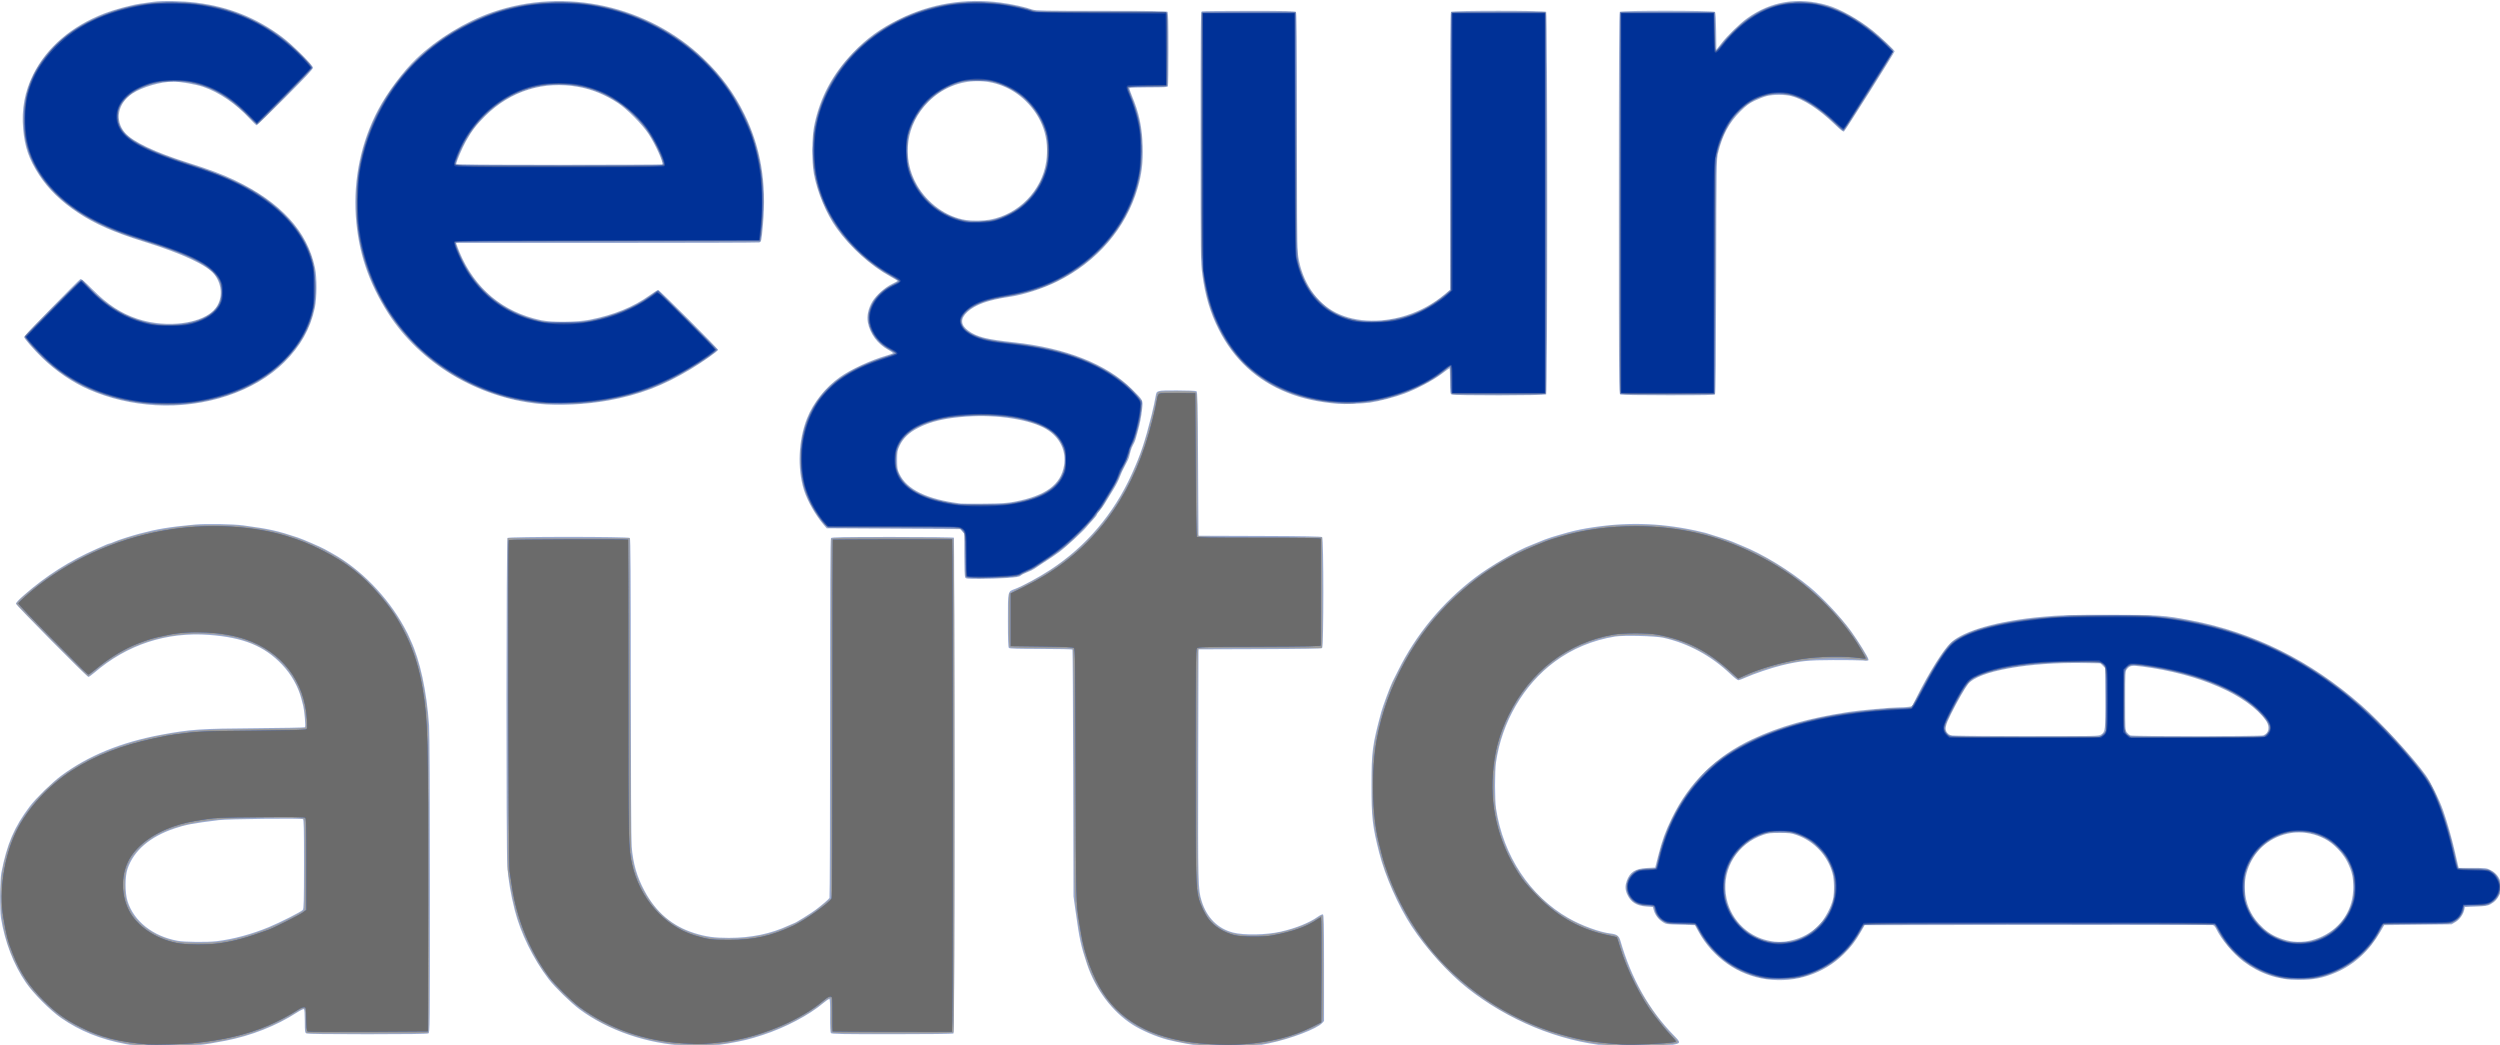 <?xml version="1.0" encoding="UTF-8" standalone="no"?>
<!-- Created with Inkscape (http://www.inkscape.org/) -->

<svg
   xmlns:dc="http://purl.org/dc/elements/1.1/"
   xmlns:cc="http://creativecommons.org/ns#"
   xmlns:rdf="http://www.w3.org/1999/02/22-rdf-syntax-ns#"
   xmlns:svg="http://www.w3.org/2000/svg"
   xmlns="http://www.w3.org/2000/svg"
   xmlns:sodipodi="http://sodipodi.sourceforge.net/DTD/sodipodi-0.dtd"
   xmlns:inkscape="http://www.inkscape.org/namespaces/inkscape"
   width="190.5mm"
   height="79.614mm"
   viewBox="0 0 190.5 79.614"
   version="1.1"
   id="svg8"
   inkscape:version="0.92.3 (2405546, 2018-03-11)"
   sodipodi:docname="logo.svg">
  <defs
     id="defs2" />
  <sodipodi:namedview
     id="base"
     pagecolor="#ffffff"
     bordercolor="#666666"
     borderopacity="1.0"
     inkscape:pageopacity="0.0"
     inkscape:pageshadow="2"
     inkscape:zoom="0.7"
     inkscape:cx="159.88933"
     inkscape:cy="106.02616"
     inkscape:document-units="mm"
     inkscape:current-layer="layer1"
     showgrid="false"
     fit-margin-top="0"
     fit-margin-left="0"
     fit-margin-right="0"
     fit-margin-bottom="0"
     inkscape:window-width="1920"
     inkscape:window-height="1017"
     inkscape:window-x="-8"
     inkscape:window-y="-8"
     inkscape:window-maximized="1" />
  <g
     inkscape:label="Capa 1"
     inkscape:groupmode="layer"
     id="layer1"
     transform="translate(2.995,-86.943)">
    <g
       id="g39"
       transform="matrix(0.741,0,0,0.741,-25.045,-73.531)">
      <path
         style="fill:#9aabd3;stroke-width:0.085"
         d="m 43.996,324.137 c -0.21,-0.018 -0.8,-0.112 -1.312,-0.207 -2.567,-0.479 -4.711,-1.343 -6.628,-2.672 -1.128,-0.782 -2.87,-2.532 -3.642,-3.656 -1.262,-1.84 -2.164,-4.189 -2.56,-6.662 -0.129,-0.807 -0.102,-3.875 0.04,-4.614 0.571,-2.964 1.319,-4.712 2.927,-6.846 0.608,-0.807 2.306,-2.465 3.215,-3.138 2.798,-2.074 6.176,-3.457 10.331,-4.228 2.971,-0.551 4.024,-0.624 9.694,-0.666 2.747,-0.021 5.025,-0.066 5.062,-0.101 0.078,-0.074 -0.066,-1.727 -0.192,-2.214 -0.047,-0.183 -0.128,-0.494 -0.179,-0.692 -0.327,-1.272 -1.035,-2.525 -1.999,-3.539 -1.814,-1.906 -3.966,-2.782 -7.484,-3.046 -4.399,-0.33 -8.45,1.002 -11.803,3.882 -0.279,0.24 -0.557,0.437 -0.617,0.437 -0.148,0.001 -7.42,-7.344 -7.451,-7.526 -0.016,-0.093 0.269,-0.401 0.804,-0.87 2.306,-2.019 4.709,-3.55 7.476,-4.764 0.396,-0.174 0.84,-0.37 0.986,-0.435 0.147,-0.066 0.304,-0.12 0.349,-0.12 0.045,0 0.287,-0.09 0.538,-0.2 0.389,-0.171 1.712,-0.594 2.572,-0.822 1.843,-0.49 3.095,-0.695 5.715,-0.933 1.165,-0.106 3.86,-0.057 4.953,0.091 2.656,0.358 3.512,0.548 5.588,1.243 0.524,0.175 2.35,0.965 2.752,1.19 0.163,0.091 0.525,0.293 0.804,0.448 2.886,1.6 5.652,4.429 7.357,7.525 0.215,0.39 0.39,0.72 0.39,0.733 0,0.013 0.135,0.312 0.3,0.665 0.97,2.072 1.653,5.224 1.899,8.773 0.052,0.754 0.086,7.087 0.086,16.401 8.47e-4,14.915 -0.002,15.175 -0.163,15.261 -0.109,0.058 -2.223,0.088 -6.271,0.088 -4.048,0 -6.162,-0.03 -6.271,-0.088 -0.15,-0.08 -0.164,-0.188 -0.164,-1.265 0,-0.733 -0.034,-1.198 -0.089,-1.232 -0.049,-0.03 -0.382,0.134 -0.741,0.366 -2.103,1.359 -4.677,2.372 -7.34,2.889 -2.408,0.467 -3.108,0.533 -5.884,0.558 -1.467,0.013 -2.838,0.008 -3.048,-0.01 z m 8.046,-10.787 c 1.695,-0.205 3.631,-0.728 5.373,-1.452 1.184,-0.492 3.29,-1.561 3.472,-1.762 0.107,-0.118 0.126,-0.798 0.129,-4.698 0.003,-3.619 -0.018,-4.576 -0.104,-4.636 -0.151,-0.105 -7.716,-0.017 -8.66,0.1 -2.723,0.339 -3.375,0.462 -4.567,0.864 -2.514,0.847 -4.157,2.26 -4.809,4.135 -0.274,0.788 -0.274,2.481 3.39e-4,3.344 0.651,2.052 2.605,3.596 5.142,4.063 0.73,0.134 3.054,0.158 4.024,0.041 z m 48.215,10.742 c -3.902,-0.168 -7.952,-1.556 -10.898,-3.735 -0.867,-0.641 -2.569,-2.3 -3.172,-3.091 -1.602,-2.103 -2.912,-4.769 -3.504,-7.132 -0.413,-1.651 -0.654,-3.078 -0.758,-4.487 -0.125,-1.686 -0.107,-33.64 0.019,-33.765 0.147,-0.147 12.434,-0.147 12.581,0 0.078,0.078 0.102,3.634 0.104,15.473 0.002,8.92 0.036,15.743 0.083,16.257 0.164,1.816 0.536,3.097 1.329,4.575 1.179,2.196 2.848,3.611 5.099,4.324 1.184,0.375 2.072,0.499 3.562,0.498 2.315,-0.002 4.299,-0.412 6.163,-1.274 0.293,-0.135 0.55,-0.246 0.571,-0.246 0.104,0 1.802,-1.059 2.248,-1.402 0.687,-0.528 1.291,-1.052 1.37,-1.186 0.035,-0.06 0.064,-8.385 0.063,-18.5 -0.001,-13.539 0.024,-18.42 0.094,-18.505 0.079,-0.095 1.178,-0.115 6.346,-0.115 3.703,0 6.27,0.032 6.298,0.078 0.026,0.043 0.048,11.518 0.048,25.5 0,20.387 -0.021,25.436 -0.107,25.49 -0.059,0.037 -2.893,0.069 -6.298,0.069 -5.244,10e-4 -6.207,-0.017 -6.291,-0.119 -0.07,-0.085 -0.095,-0.615 -0.085,-1.796 0.01,-1.158 -0.014,-1.685 -0.079,-1.707 -0.051,-0.017 -0.336,0.175 -0.632,0.426 -1.451,1.231 -3.909,2.524 -6.238,3.282 -1.348,0.439 -2.114,0.624 -3.641,0.882 -1.388,0.234 -2.437,0.285 -4.276,0.206 z m 53.171,0.043 c -0.784,-0.062 -2.645,-0.398 -3.598,-0.65 -1.197,-0.316 -2.679,-0.955 -3.626,-1.562 -2.07,-1.327 -3.809,-3.64 -4.661,-6.2 -0.641,-1.926 -0.773,-2.531 -1.17,-5.376 l -0.225,-1.609 -0.031,-12.651 c -0.017,-6.958 -0.051,-12.683 -0.075,-12.721 -0.024,-0.039 -1.481,-0.07 -3.239,-0.07 -2.372,0 -3.222,-0.026 -3.297,-0.102 -0.075,-0.075 -0.102,-0.82 -0.102,-2.827 0,-3.115 -0.039,-2.947 0.762,-3.254 0.795,-0.305 2.472,-1.216 3.61,-1.962 3.68,-2.411 6.537,-5.779 8.385,-9.889 0.918,-2.041 1.283,-3.129 2.016,-6.011 0.147,-0.577 0.355,-1.547 0.423,-1.966 0.092,-0.574 0.094,-0.574 2.188,-0.573 1.035,8.5e-4 1.935,0.037 2.005,0.082 0.111,0.07 0.132,1.025 0.169,7.471 l 0.042,7.39 6.3,0.022 c 4.483,0.015 6.332,0.049 6.413,0.116 0.169,0.14 0.169,11.268 0,11.408 -0.081,0.067 -1.931,0.101 -6.413,0.116 l -6.3,0.022 -0.027,11.811 c -0.028,12.414 -0.017,12.879 0.346,14.055 0.53,1.716 1.647,2.842 3.229,3.254 1.101,0.287 3.425,0.246 4.894,-0.086 1.546,-0.349 2.949,-0.912 3.821,-1.533 0.226,-0.161 0.464,-0.272 0.529,-0.247 0.1,0.038 0.119,0.901 0.119,5.504 v 5.459 l -0.191,0.211 c -0.538,0.596 -3.238,1.626 -5.482,2.09 -1.287,0.266 -1.361,0.272 -3.852,0.292 -1.397,0.011 -2.731,0.005 -2.963,-0.013 z m 41.614,-0.027 c -4.969,-0.468 -10.224,-2.635 -14.391,-5.935 -1.969,-1.559 -4.224,-4.059 -5.716,-6.334 -1.38,-2.105 -2.74,-5.185 -3.352,-7.588 -0.689,-2.708 -0.795,-3.639 -0.791,-6.943 0.004,-3.481 0.087,-4.105 0.994,-7.493 0.156,-0.583 0.954,-2.736 1.161,-3.133 0.085,-0.163 0.333,-0.658 0.551,-1.101 1.858,-3.767 4.579,-7.06 7.955,-9.625 1.571,-1.194 4.319,-2.793 5.715,-3.325 0.256,-0.098 0.542,-0.213 0.635,-0.256 0.354,-0.164 1.199,-0.485 1.524,-0.578 0.186,-0.053 0.605,-0.177 0.931,-0.275 0.968,-0.29 1.813,-0.491 2.667,-0.635 3.909,-0.659 7.337,-0.589 11.176,0.229 0.442,0.094 0.919,0.206 1.058,0.248 1.164,0.35 2.466,0.779 2.767,0.912 0.201,0.088 0.632,0.269 0.958,0.4 2.192,0.885 4.859,2.512 6.985,4.263 1.299,1.069 3.208,3.111 4.239,4.532 0.723,0.997 1.743,2.645 1.785,2.884 0.028,0.16 -0.006,0.167 -0.605,0.127 -0.349,-0.023 -1.721,-0.041 -3.048,-0.038 -2.555,0.004 -3.44,0.097 -5.327,0.559 -0.982,0.24 -2.835,0.867 -3.613,1.222 -0.35,0.159 -0.703,0.29 -0.784,0.29 -0.082,0 -0.444,-0.282 -0.805,-0.627 -1.964,-1.877 -4.358,-3.172 -6.911,-3.74 -0.826,-0.183 -4.096,-0.267 -4.953,-0.126 -2.313,0.379 -4.419,1.258 -6.223,2.596 -3.189,2.365 -5.417,6.182 -6.023,10.322 -0.136,0.931 -0.135,3.891 0.003,4.784 0.749,4.863 3.475,8.98 7.451,11.256 1.342,0.768 3.223,1.453 4.334,1.579 0.617,0.07 0.861,0.247 0.998,0.727 1.114,3.891 2.949,7.146 5.494,9.744 0.756,0.771 0.745,0.825 -0.192,0.988 -0.709,0.123 -5.602,0.191 -6.646,0.093 z m 16.402,-6.838 c -2.932,-0.389 -5.56,-2.221 -7.02,-4.892 l -0.37,-0.677 -1.486,-0.042 c -1.44,-0.041 -1.496,-0.049 -1.832,-0.272 -0.44,-0.291 -0.771,-0.724 -0.907,-1.186 l -0.107,-0.362 -0.668,-0.051 c -1.024,-0.078 -1.606,-0.45 -1.974,-1.262 -0.207,-0.457 -0.221,-0.868 -0.048,-1.359 0.328,-0.931 0.872,-1.28 2.1,-1.347 l 0.832,-0.045 0.325,-1.27 c 0.403,-1.573 0.704,-2.4 1.389,-3.81 1.791,-3.686 4.536,-6.373 8.313,-8.138 2.789,-1.303 5.815,-2.159 9.814,-2.776 1.137,-0.175 4.381,-0.473 5.154,-0.473 0.342,0 0.801,-0.025 1.02,-0.055 l 0.398,-0.055 0.471,-0.94 c 1.289,-2.573 2.765,-4.916 3.545,-5.63 1.345,-1.229 4.877,-2.229 9.308,-2.634 2.053,-0.188 2.882,-0.212 7.239,-0.208 4.765,0.004 5.386,0.046 8.043,0.552 6.524,1.242 12.342,4.135 17.611,8.756 1.979,1.736 5.294,5.337 6.625,7.198 0.512,0.715 1.379,2.481 1.789,3.641 0.388,1.098 0.914,2.951 1.202,4.233 0.125,0.559 0.262,1.159 0.305,1.333 l 0.077,0.318 h 1.419 c 1.359,0 1.438,0.009 1.862,0.22 0.942,0.469 1.356,1.567 0.939,2.489 -0.214,0.472 -0.525,0.808 -0.967,1.042 -0.279,0.148 -0.539,0.187 -1.478,0.225 l -1.14,0.046 -0.055,0.268 c -0.099,0.485 -0.483,1.026 -0.907,1.275 l -0.4,0.235 -3.467,0.042 -3.467,0.042 -0.397,0.689 c -1.123,1.95 -2.675,3.373 -4.565,4.188 -1.302,0.561 -2.272,0.753 -3.852,0.76 -2.062,0.009 -3.97,-0.63 -5.645,-1.891 -1.076,-0.81 -2.31,-2.287 -2.831,-3.389 -0.083,-0.176 -0.23,-0.339 -0.325,-0.362 -0.095,-0.023 -8.191,-0.031 -17.989,-0.018 l -17.816,0.023 -0.411,0.715 c -0.549,0.955 -0.993,1.532 -1.746,2.271 -2.076,2.035 -4.957,2.976 -7.912,2.583 z m 2.367,-3.966 c 1.269,-0.262 2.285,-0.833 3.122,-1.755 0.527,-0.581 1.137,-1.748 1.315,-2.514 0.153,-0.661 0.134,-1.964 -0.039,-2.625 -0.476,-1.818 -1.87,-3.322 -3.67,-3.958 -0.588,-0.208 -0.776,-0.233 -1.759,-0.233 -0.934,0 -1.19,0.03 -1.693,0.2 -2.619,0.884 -4.211,3.403 -3.853,6.096 0.322,2.42 2.1,4.32 4.488,4.797 0.757,0.151 1.333,0.149 2.09,-0.007 z m 53.434,0.002 c 0.359,-0.072 0.957,-0.278 1.33,-0.458 2.029,-0.979 3.175,-2.812 3.175,-5.08 0,-0.989 -0.145,-1.597 -0.606,-2.544 -0.451,-0.925 -1.422,-1.927 -2.316,-2.39 -1.95,-1.01 -4.165,-0.859 -5.936,0.405 -1.492,1.065 -2.397,2.97 -2.29,4.821 0.079,1.37 0.566,2.539 1.459,3.504 0.618,0.668 1.175,1.071 1.9,1.376 1.151,0.484 2.145,0.594 3.284,0.365 z m -21.429,-21.201 c 0.438,-0.267 0.462,-0.478 0.433,-3.833 l -0.026,-3.025 -0.235,-0.235 -0.235,-0.235 -1.713,-0.028 c -5.731,-0.093 -10.852,0.838 -11.893,2.161 -0.34,0.433 -1.101,1.764 -1.764,3.087 -0.583,1.163 -0.665,1.562 -0.394,1.909 0.081,0.103 0.242,0.224 0.358,0.27 0.132,0.052 3.019,0.085 7.705,0.088 7.283,0.005 7.501,0 7.764,-0.16 z m 16.687,0.075 c 0.583,-0.203 0.703,-0.908 0.259,-1.526 -1.866,-2.602 -6.842,-4.773 -12.698,-5.538 -1.09,-0.143 -1.295,-0.109 -1.586,0.26 -0.177,0.224 -0.18,0.295 -0.18,3.255 0,2.962 0.004,3.03 0.181,3.255 0.1,0.127 0.261,0.263 0.36,0.302 0.274,0.111 13.347,0.103 13.665,-0.008 z M 129.005,275.936 c -0.054,-0.101 -0.088,-0.997 -0.088,-2.324 v -2.16 l -0.204,-0.238 -0.204,-0.238 -6.869,-0.042 -6.869,-0.042 -0.294,-0.339 c -0.849,-0.979 -1.712,-2.497 -2.058,-3.619 -0.687,-2.229 -0.56,-5.12 0.322,-7.346 0.641,-1.617 1.905,-3.201 3.391,-4.251 1.145,-0.809 3.192,-1.751 4.826,-2.223 0.303,-0.087 0.582,-0.186 0.622,-0.22 0.039,-0.034 -0.169,-0.189 -0.463,-0.346 -1.112,-0.592 -1.899,-1.648 -2.123,-2.85 -0.119,-0.642 0.055,-1.44 0.463,-2.12 0.387,-0.644 1.299,-1.462 2.01,-1.803 0.326,-0.156 0.591,-0.303 0.59,-0.327 -0.001,-0.023 -0.334,-0.225 -0.741,-0.447 -2.033,-1.114 -4.101,-2.974 -5.537,-4.98 -1.045,-1.459 -1.979,-3.684 -2.325,-5.538 -0.237,-1.271 -0.218,-3.821 0.037,-5.053 0.592,-2.855 1.875,-5.254 3.992,-7.461 1.415,-1.475 2.824,-2.493 4.785,-3.456 3.238,-1.589 6.775,-2.165 10.377,-1.689 1.186,0.157 2.516,0.449 3.289,0.722 0.322,0.114 1.245,0.131 7.074,0.131 5.101,0 6.728,0.024 6.805,0.102 0.076,0.076 0.102,1.037 0.102,3.803 0,2.036 -0.023,3.762 -0.051,3.835 -0.045,0.117 -0.3,0.134 -1.985,0.134 -1.063,0 -1.953,0.033 -1.978,0.072 -0.025,0.04 0.085,0.379 0.243,0.754 0.76,1.801 1.063,3.228 1.122,5.27 0.047,1.624 -0.098,2.823 -0.514,4.257 -1.197,4.13 -4.19,7.597 -8.31,9.628 -1.473,0.726 -3.443,1.359 -4.868,1.565 -2.163,0.311 -3.534,0.801 -4.329,1.544 -0.755,0.706 -0.724,1.327 0.096,1.929 0.866,0.636 1.858,0.889 4.657,1.188 5.349,0.572 9.567,2.243 12.159,4.819 1.172,1.165 1.148,1.119 1.051,2.041 -0.085,0.808 -0.23,1.545 -0.465,2.366 -0.08,0.279 -0.175,0.622 -0.211,0.762 -0.036,0.14 -0.145,0.387 -0.242,0.55 -0.097,0.163 -0.215,0.449 -0.261,0.635 -0.046,0.186 -0.12,0.472 -0.163,0.635 -0.043,0.163 -0.234,0.568 -0.424,0.9 -0.19,0.332 -0.423,0.833 -0.517,1.113 -0.095,0.28 -0.373,0.834 -0.618,1.23 -0.651,1.05 -0.762,1.232 -0.997,1.625 -0.116,0.195 -0.336,0.496 -0.487,0.667 -0.151,0.172 -0.275,0.351 -0.275,0.4 0,0.048 -0.203,0.304 -0.45,0.569 -0.248,0.264 -0.543,0.599 -0.656,0.743 -0.292,0.373 -2.149,2.077 -2.704,2.483 -0.569,0.416 -0.953,0.675 -1.778,1.203 -0.349,0.223 -0.73,0.478 -0.847,0.566 -0.116,0.088 -0.44,0.244 -0.72,0.348 -0.279,0.104 -0.584,0.259 -0.677,0.345 -0.139,0.129 -0.403,0.173 -1.467,0.248 -0.714,0.05 -1.941,0.091 -2.728,0.091 -1.327,0 -1.436,-0.012 -1.517,-0.164 z m 5.119,-7.79 c 3.173,-0.619 4.704,-1.736 5.043,-3.682 0.265,-1.519 -0.417,-2.93 -1.82,-3.767 -1.639,-0.978 -5.012,-1.511 -8.171,-1.291 -2.237,0.155 -3.706,0.499 -5.015,1.172 -0.919,0.473 -1.527,1.055 -1.881,1.802 -0.244,0.516 -0.263,0.62 -0.263,1.486 0,0.836 0.024,0.982 0.229,1.421 0.757,1.616 2.86,2.631 6.332,3.056 0.163,0.02 1.268,0.025 2.455,0.011 1.787,-0.021 2.319,-0.057 3.09,-0.207 z m -2.582,-28.997 c 2.955,-0.535 5.345,-2.983 5.791,-5.933 0.363,-2.396 -0.369,-4.569 -2.109,-6.265 -2.823,-2.751 -7.194,-2.715 -9.992,0.083 -2.324,2.324 -2.791,5.76 -1.165,8.577 1.074,1.86 2.988,3.238 4.955,3.565 0.679,0.113 1.813,0.101 2.52,-0.027 z m -85.81,19.085 c -2.406,-0.142 -4.68,-0.674 -6.795,-1.588 -1.685,-0.729 -3.407,-1.894 -4.827,-3.266 -0.869,-0.84 -1.883,-2.009 -1.883,-2.17 0,-0.102 5.579,-5.826 5.799,-5.949 0.086,-0.048 0.44,0.254 1.246,1.064 1.552,1.558 2.913,2.448 4.622,3.02 3.054,1.023 6.872,0.49 8.062,-1.127 0.709,-0.963 0.661,-2.327 -0.118,-3.386 -0.708,-0.962 -3.283,-2.17 -7.249,-3.402 -3.096,-0.961 -5.053,-1.82 -6.825,-2.996 -1.729,-1.146 -3.032,-2.413 -3.975,-3.862 -1.064,-1.636 -1.487,-2.854 -1.654,-4.762 -0.176,-2.003 0.161,-3.835 1.025,-5.567 1.405,-2.817 3.94,-4.993 7.357,-6.313 1.014,-0.392 2.808,-0.874 3.734,-1.004 0.349,-0.049 0.909,-0.128 1.244,-0.175 0.996,-0.14 2.988,-0.102 4.471,0.086 3.33,0.421 6.125,1.536 8.763,3.497 1.079,0.802 3.217,2.926 3.217,3.196 0,0.149 -0.719,0.92 -2.856,3.06 -1.571,1.573 -2.895,2.86 -2.942,2.86 -0.047,-3.4e-4 -0.383,-0.323 -0.746,-0.717 -1.37,-1.488 -3.106,-2.668 -4.759,-3.235 -0.741,-0.254 -2.342,-0.535 -3.052,-0.535 -1.29,0 -3.218,0.559 -4.215,1.221 -1.512,1.005 -1.849,2.742 -0.78,4.01 0.782,0.926 3.111,2.035 6.523,3.106 2.184,0.685 3.482,1.172 4.762,1.784 4.764,2.277 7.509,5.281 8.279,9.057 0.205,1.008 0.19,3.067 -0.03,4.106 -0.447,2.11 -1.471,3.927 -3.143,5.581 -3.049,3.015 -8.146,4.71 -13.255,4.408 z m 39.412,-0.137 c -6.329,-0.66 -12.186,-4.184 -15.462,-9.302 -2.04,-3.186 -3.094,-6.345 -3.338,-9.997 -0.256,-3.831 0.546,-7.647 2.302,-10.958 0.941,-1.774 2.583,-3.968 3.936,-5.257 2.117,-2.017 5.055,-3.812 7.796,-4.764 7.465,-2.592 16.028,-0.706 21.745,4.79 1.815,1.745 3.124,3.525 4.192,5.701 1.684,3.432 2.29,7.059 1.901,11.384 -0.153,1.702 -0.163,1.745 -0.402,1.809 -0.105,0.028 -7.157,0.052 -15.67,0.052 l -15.479,0.001 0.058,0.191 c 0.032,0.105 0.153,0.419 0.27,0.699 1.576,3.791 4.455,6.203 8.404,7.043 1.109,0.236 3.691,0.212 4.995,-0.046 2.493,-0.494 4.501,-1.313 6.185,-2.522 0.412,-0.296 0.8,-0.538 0.861,-0.538 0.14,0 6.162,6.022 6.162,6.161 0,0.129 -1.571,1.241 -2.815,1.991 -2.835,1.71 -5.324,2.656 -8.488,3.226 -2.312,0.416 -5.123,0.549 -7.154,0.337 z m 12.721,-24.634 c 0.148,-0.148 -0.729,-2.076 -1.425,-3.134 -0.627,-0.953 -2.208,-2.548 -3.126,-3.154 -1.295,-0.855 -2.656,-1.412 -4.069,-1.668 -3.595,-0.65 -6.977,0.407 -9.594,2.996 -0.891,0.881 -1.398,1.545 -1.987,2.601 -0.36,0.645 -0.987,2.114 -0.987,2.312 0,0.07 2.791,0.095 10.569,0.095 5.813,0 10.591,-0.022 10.619,-0.049 z m 69.49,24.636 c -2.036,-0.177 -3.654,-0.531 -5.165,-1.13 -3.197,-1.267 -5.561,-3.442 -7.129,-6.561 -0.877,-1.744 -1.382,-3.453 -1.674,-5.664 -0.163,-1.235 -0.169,-1.767 -0.17,-14.122 -8.5e-4,-11.63 0.012,-12.844 0.133,-12.89 0.074,-0.028 2.257,-0.051 4.851,-0.051 3.556,0 4.742,0.025 4.819,0.102 0.078,0.078 0.102,2.869 0.102,12.044 8.5e-4,7.524 0.033,12.224 0.087,12.704 0.293,2.597 1.618,4.825 3.552,5.974 1.983,1.178 4.873,1.362 7.621,0.485 1.444,-0.461 2.805,-1.209 3.958,-2.178 l 0.529,-0.444 V 232.125 c 0,-10.964 0.023,-14.265 0.102,-14.344 0.147,-0.147 9.641,-0.147 9.787,0 0.148,0.148 0.148,39.188 0,39.336 -0.134,0.134 -9.476,0.147 -9.725,0.014 -0.151,-0.081 -0.164,-0.189 -0.164,-1.397 0,-0.72 -0.019,-1.309 -0.042,-1.309 -0.023,0 -0.39,0.264 -0.815,0.587 -0.897,0.681 -2.558,1.561 -3.849,2.041 -0.964,0.358 -2.579,0.776 -3.549,0.92 -0.669,0.099 -2.681,0.178 -3.26,0.127 z m 29.02,-0.972 c -0.14,-0.082 -0.148,-1.108 -0.148,-19.665 0,-15.115 0.023,-19.602 0.102,-19.681 0.156,-0.156 9.662,-0.146 9.792,0.011 0.06,0.073 0.101,0.781 0.116,1.997 l 0.023,1.885 0.538,-0.684 c 0.646,-0.82 1.886,-2.023 2.64,-2.559 2.471,-1.759 5.225,-2.203 8.252,-1.331 1.28,0.369 3.167,1.428 4.657,2.615 0.76,0.605 2.244,2.013 2.244,2.129 0,0.12 -5.07,8.146 -5.202,8.235 -0.089,0.06 -0.334,-0.126 -0.984,-0.75 -1.599,-1.535 -3.177,-2.556 -4.452,-2.881 -0.667,-0.17 -1.849,-0.17 -2.516,0 -0.286,0.073 -0.841,0.287 -1.234,0.475 -0.583,0.28 -0.856,0.484 -1.491,1.116 -1.138,1.131 -1.818,2.392 -2.264,4.197 -0.178,0.719 -0.18,0.832 -0.207,12.742 -0.02,8.529 -0.054,12.049 -0.12,12.129 -0.074,0.09 -1.015,0.111 -4.845,0.109 -3.07,-0.002 -4.805,-0.033 -4.9,-0.089 z"
         id="path53"
         inkscape:connector-curvature="0" />
      <path
         style="fill:#9b9b9b;stroke-width:0.085"
         d="m 43.996,324.051 c -0.912,-0.086 -2.755,-0.495 -3.81,-0.845 -1.411,-0.468 -3.086,-1.293 -4.149,-2.043 -0.997,-0.704 -2.774,-2.462 -3.401,-3.365 -1.878,-2.704 -2.801,-5.678 -2.814,-9.059 -0.006,-1.754 0.181,-3.006 0.708,-4.741 0.974,-3.203 3.427,-6.287 6.657,-8.367 2.659,-1.712 6.381,-3.033 10.195,-3.618 2.414,-0.37 3.629,-0.437 8.696,-0.479 3.943,-0.033 5.033,-0.065 5.104,-0.15 0.122,-0.147 -0.026,-1.69 -0.248,-2.582 -0.762,-3.063 -2.802,-5.267 -5.869,-6.341 -2.472,-0.866 -5.959,-0.981 -8.868,-0.294 -2.342,0.553 -4.591,1.687 -6.496,3.274 -0.429,0.358 -0.81,0.651 -0.847,0.65 -0.1,-8.4e-4 -0.635,-0.527 -4.151,-4.077 -1.781,-1.799 -3.239,-3.305 -3.239,-3.348 0,-0.244 1.72,-1.703 3.387,-2.871 1.557,-1.091 3.96,-2.389 5.609,-3.028 0.314,-0.122 0.822,-0.319 1.128,-0.438 1.871,-0.729 4.23,-1.273 7.191,-1.66 1.107,-0.144 4.72,-0.146 5.884,-0.002 3.095,0.381 4.838,0.831 7.19,1.853 0.493,0.214 0.972,0.436 1.065,0.493 0.093,0.057 0.474,0.266 0.847,0.464 1.723,0.918 3.379,2.257 4.86,3.928 2.639,2.979 4.064,6.024 4.74,10.126 0.493,2.994 0.466,1.963 0.497,19.255 0.023,12.918 0.007,15.923 -0.081,15.98 -0.125,0.079 -12.259,0.099 -12.464,0.02 -0.113,-0.043 -0.134,-0.232 -0.134,-1.217 0,-1.513 -0.017,-1.53 -0.91,-0.955 -2.057,1.324 -4.62,2.35 -7.133,2.854 -2.321,0.466 -3.356,0.567 -6.096,0.594 -1.467,0.015 -2.838,0.01 -3.048,-0.009 z m 8.456,-10.657 c 2.056,-0.292 4.414,-1.056 6.555,-2.124 1.173,-0.585 1.991,-1.039 2.054,-1.141 0.026,-0.042 0.048,-2.143 0.048,-4.669 2.54e-4,-4.327 -0.009,-4.599 -0.153,-4.708 -0.228,-0.173 -7.453,-0.087 -9.17,0.11 -4.102,0.47 -6.376,1.407 -8.044,3.313 -0.873,0.997 -1.228,2.122 -1.159,3.674 0.045,1.013 0.167,1.498 0.589,2.331 0.76,1.5 2.557,2.732 4.635,3.176 0.927,0.198 3.376,0.218 4.646,0.038 z m 100.807,10.629 c -4.877,-0.487 -8.227,-2.271 -10.27,-5.468 -1.356,-2.123 -2.03,-4.362 -2.57,-8.547 -0.183,-1.415 -0.186,-1.649 -0.217,-14.052 -0.024,-9.755 -0.054,-12.627 -0.133,-12.678 -0.056,-0.036 -1.514,-0.066 -3.239,-0.067 -2.325,-9.3e-4 -3.163,-0.028 -3.239,-0.103 -0.075,-0.075 -0.102,-0.81 -0.102,-2.781 0,-2.448 0.013,-2.69 0.148,-2.804 0.082,-0.069 0.777,-0.434 1.545,-0.811 4.155,-2.042 7.521,-5.136 9.818,-9.024 0.92,-1.558 1.755,-3.425 2.372,-5.305 0.505,-1.537 1.132,-3.976 1.313,-5.1 0.03,-0.186 0.117,-0.352 0.211,-0.402 0.093,-0.05 0.9,-0.086 1.938,-0.086 1.503,0 1.798,0.021 1.911,0.133 0.119,0.119 0.133,0.906 0.133,7.398 0,5.981 0.02,7.282 0.114,7.359 0.081,0.067 1.931,0.101 6.413,0.116 l 6.3,0.022 0.023,5.503 c 0.013,3.027 0.003,5.589 -0.023,5.694 l -0.046,0.191 h -6.289 c -4.779,0 -6.314,0.024 -6.391,0.102 -0.136,0.136 -0.147,23.597 -0.012,24.596 0.317,2.348 1.416,3.908 3.179,4.515 2.374,0.817 6.808,0.083 9.173,-1.517 0.206,-0.14 0.406,-0.235 0.445,-0.211 0.038,0.024 0.069,2.479 0.069,5.456 0,5.284 -0.004,5.418 -0.168,5.581 -0.489,0.489 -3.285,1.604 -4.785,1.907 -1.906,0.386 -2.02,0.397 -4.487,0.424 -1.35,0.015 -2.76,-0.004 -3.133,-0.041 z m 41.868,-0.007 c -2.374,-0.216 -4.944,-0.837 -7.239,-1.748 -5.531,-2.196 -10.014,-5.891 -13.077,-10.778 -0.679,-1.084 -1.693,-3.07 -2.095,-4.106 -0.145,-0.373 -0.365,-0.943 -0.49,-1.268 -0.258,-0.672 -0.739,-2.491 -0.974,-3.685 -0.322,-1.641 -0.377,-2.371 -0.378,-5.08 -0.001,-3.195 0.085,-3.946 0.764,-6.646 0.286,-1.136 1.07,-3.4 1.394,-4.022 0.085,-0.163 0.333,-0.658 0.551,-1.101 1.451,-2.939 3.453,-5.62 5.838,-7.815 3.182,-2.929 6.875,-5.011 10.98,-6.191 1.233,-0.354 2.676,-0.638 4.641,-0.911 1.073,-0.149 4.683,-0.147 5.8,0.003 1.736,0.233 2.988,0.45 3.81,0.659 1.054,0.268 2.56,0.744 3.175,1.003 0.256,0.108 0.79,0.331 1.185,0.496 3.028,1.262 6.006,3.276 8.45,5.715 1.67,1.666 2.628,2.877 3.809,4.812 0.63,1.032 0.656,1.173 0.208,1.097 -0.175,-0.029 -0.87,-0.095 -1.545,-0.145 -3.426,-0.256 -7.392,0.409 -10.454,1.753 -0.464,0.204 -0.897,0.371 -0.961,0.371 -0.065,0 -0.408,-0.272 -0.764,-0.605 -0.957,-0.895 -1.675,-1.446 -2.647,-2.034 -0.808,-0.488 -2.464,-1.253 -2.953,-1.363 -0.116,-0.026 -0.421,-0.107 -0.677,-0.18 -1.024,-0.291 -1.98,-0.399 -3.556,-0.4 -2.211,-10e-4 -3.561,0.256 -5.389,1.026 -4.665,1.966 -8.053,6.388 -8.952,11.684 -0.181,1.064 -0.246,2.94 -0.146,4.2 0.232,2.925 1.155,5.489 2.876,7.992 0.813,1.182 2.599,2.939 3.779,3.718 1.662,1.097 3.6,1.904 5.184,2.157 0.394,0.063 0.766,0.167 0.827,0.231 0.061,0.064 0.194,0.416 0.296,0.782 0.404,1.459 1.14,3.251 1.9,4.623 0.982,1.773 2.464,3.81 3.535,4.857 0.278,0.271 0.486,0.543 0.463,0.603 -0.047,0.124 -0.383,0.184 -1.664,0.299 -1.039,0.093 -4.463,0.091 -5.503,-0.004 z m -96.139,-0.093 c -1.477,-0.223 -2.205,-0.362 -3.048,-0.583 -3.442,-0.9 -6.082,-2.376 -8.386,-4.689 -1.524,-1.53 -2.423,-2.818 -3.433,-4.919 -0.99,-2.059 -1.466,-3.634 -1.92,-6.35 l -0.226,-1.355 -0.002,-17.06 -0.002,-17.06 h 6.265 6.265 l 0.051,16.044 c 0.034,10.626 0.081,16.187 0.14,16.468 0.049,0.233 0.128,0.633 0.176,0.889 0.338,1.805 1.494,3.937 2.83,5.22 1.376,1.321 2.837,2.044 4.931,2.441 0.864,0.164 3.101,0.165 4.191,0.003 1.755,-0.261 2.628,-0.511 4.047,-1.156 0.293,-0.133 0.555,-0.243 0.581,-0.243 0.076,0 1.469,-0.844 1.934,-1.173 0.233,-0.164 0.738,-0.56 1.122,-0.88 l 0.699,-0.581 v -18.404 c 0,-10.122 0.023,-18.464 0.051,-18.538 0.046,-0.12 0.676,-0.134 6.248,-0.134 4.707,0 6.221,0.024 6.299,0.102 0.148,0.148 0.148,50.618 0,50.766 -0.077,0.077 -1.582,0.102 -6.255,0.102 -5.212,0 -6.169,-0.018 -6.253,-0.12 -0.07,-0.084 -0.097,-0.602 -0.09,-1.714 0.005,-0.877 0.008,-1.642 0.005,-1.7 -0.01,-0.217 -0.29,-0.092 -0.88,0.393 -2.391,1.966 -6.083,3.511 -9.833,4.116 -1.127,0.182 -1.559,0.209 -3.152,0.201 -1.015,-0.006 -2.075,-0.045 -2.354,-0.087 z m 112.014,-6.796 c -0.692,-0.134 -1.467,-0.388 -2.21,-0.725 -1.68,-0.762 -3.45,-2.444 -4.322,-4.109 -0.171,-0.326 -0.352,-0.621 -0.403,-0.655 -0.051,-0.034 -0.685,-0.063 -1.41,-0.064 -1.27,-10e-4 -1.335,-0.01 -1.774,-0.234 -0.527,-0.27 -0.721,-0.505 -0.934,-1.134 l -0.153,-0.453 -0.669,-0.045 c -0.873,-0.058 -1.399,-0.317 -1.773,-0.871 -0.497,-0.737 -0.452,-1.59 0.119,-2.258 0.449,-0.524 0.704,-0.625 1.711,-0.676 l 0.883,-0.045 0.154,-0.72 c 0.725,-3.378 2.333,-6.468 4.639,-8.919 3.162,-3.358 9.209,-5.756 16.47,-6.53 2.121,-0.226 3.065,-0.299 3.873,-0.299 0.448,0 0.908,-0.035 1.022,-0.079 0.154,-0.059 0.394,-0.438 0.946,-1.497 1.391,-2.669 2.723,-4.724 3.417,-5.271 0.392,-0.309 1.483,-0.856 2.273,-1.14 1.57,-0.564 4.592,-1.133 7.054,-1.327 0.629,-0.05 1.588,-0.127 2.131,-0.172 1.302,-0.108 8.114,-0.105 9.087,0.004 0.419,0.047 1.124,0.125 1.566,0.173 0.442,0.049 1.338,0.183 1.99,0.3 7.585,1.356 14.343,5.033 20.155,10.967 1.774,1.811 3.966,4.408 4.676,5.538 0.984,1.568 2.248,5.27 2.817,8.251 0.058,0.303 0.142,0.598 0.188,0.656 0.06,0.077 0.467,0.106 1.491,0.108 1.183,0.002 1.462,0.027 1.746,0.157 0.712,0.326 1.1,0.945 1.1,1.753 0,0.667 -0.324,1.227 -0.927,1.6 -0.398,0.246 -0.462,0.258 -1.605,0.299 l -1.191,0.042 -0.05,0.296 c -0.108,0.645 -0.658,1.272 -1.265,1.441 -0.168,0.047 -1.692,0.083 -3.528,0.083 -1.777,0 -3.294,0.024 -3.37,0.053 -0.076,0.029 -0.268,0.31 -0.426,0.624 -1.223,2.429 -3.81,4.342 -6.583,4.868 -0.777,0.147 -2.476,0.167 -3.281,0.039 -2.756,-0.441 -5.341,-2.269 -6.659,-4.71 -0.171,-0.317 -0.368,-0.644 -0.438,-0.725 -0.12,-0.14 -1.083,-0.148 -18.041,-0.147 -9.853,8.5e-4 -17.955,0.029 -18.004,0.064 -0.049,0.034 -0.216,0.291 -0.371,0.57 -0.756,1.362 -1.909,2.661 -3.035,3.419 -0.742,0.5 -1.954,1.065 -2.855,1.33 -0.665,0.196 -0.946,0.228 -2.201,0.254 -0.976,0.02 -1.63,-0.007 -2.032,-0.085 z m 3.217,-3.811 c 0.983,-0.261 1.715,-0.701 2.543,-1.528 1.213,-1.211 1.684,-2.357 1.674,-4.066 -0.005,-0.762 -0.045,-1.054 -0.226,-1.609 -0.305,-0.938 -0.755,-1.671 -1.455,-2.369 -0.68,-0.678 -1.28,-1.06 -2.17,-1.379 -0.557,-0.2 -0.743,-0.223 -1.806,-0.226 -1.077,-0.003 -1.242,0.018 -1.806,0.223 -0.913,0.332 -1.503,0.711 -2.217,1.423 -0.711,0.709 -1.233,1.602 -1.487,2.54 -0.237,0.877 -0.202,2.316 0.078,3.175 0.806,2.472 3.089,4.097 5.601,3.985 0.419,-0.019 0.991,-0.095 1.27,-0.169 z m 53.025,0.082 c 2.202,-0.463 3.932,-2.117 4.473,-4.277 0.195,-0.781 0.13,-2.381 -0.129,-3.135 -1.342,-3.92 -6.222,-5.186 -9.236,-2.396 -0.699,0.647 -1.257,1.509 -1.578,2.438 -0.206,0.597 -0.234,0.803 -0.236,1.736 -0.002,1.191 0.113,1.698 0.596,2.625 1.183,2.267 3.714,3.514 6.11,3.01 z m -21.213,-21.363 0.277,-0.277 0.024,-3.133 c 0.027,-3.457 0.009,-3.591 -0.497,-3.852 -0.289,-0.149 -3.197,-0.17 -5.411,-0.039 -3.888,0.23 -7.256,1.02 -8.145,1.908 -0.366,0.366 -1.145,1.676 -1.922,3.235 -0.64,1.282 -0.727,1.668 -0.463,2.044 0.308,0.44 0.095,0.43 8.264,0.41 l 7.597,-0.019 z m 16.633,0.154 c 0.8,-0.488 0.589,-1.284 -0.668,-2.516 -2.261,-2.215 -6.714,-3.958 -11.86,-4.644 -1.236,-0.165 -1.489,-0.117 -1.763,0.333 -0.148,0.242 -0.159,0.475 -0.159,3.249 0,3.31 0.012,3.391 0.534,3.618 0.222,0.097 1.45,0.118 6.958,0.12 6.477,0.003 6.697,-0.002 6.958,-0.161 z M 129.103,275.913 c -0.074,-0.074 -0.102,-0.697 -0.102,-2.275 0,-2.072 -0.008,-2.183 -0.176,-2.397 -0.097,-0.123 -0.248,-0.262 -0.337,-0.31 -0.105,-0.056 -2.476,-0.085 -6.839,-0.083 l -6.678,0.003 -0.236,-0.186 c -0.366,-0.288 -1.156,-1.402 -1.586,-2.236 -0.716,-1.389 -0.994,-2.5 -1.058,-4.226 -0.101,-2.687 0.573,-4.932 2.064,-6.88 1.272,-1.661 3.43,-3.015 6.272,-3.936 0.756,-0.245 1.375,-0.472 1.376,-0.504 8.4e-4,-0.032 -0.236,-0.185 -0.526,-0.339 -1.523,-0.81 -2.442,-2.385 -2.19,-3.751 0.219,-1.186 1.128,-2.291 2.404,-2.923 0.402,-0.199 0.711,-0.394 0.688,-0.432 -0.024,-0.039 -0.299,-0.212 -0.611,-0.385 -1.434,-0.796 -2.51,-1.594 -3.688,-2.734 -2.298,-2.223 -3.684,-4.693 -4.302,-7.665 -0.164,-0.792 -0.193,-1.185 -0.192,-2.625 0.002,-1.439 0.031,-1.833 0.197,-2.625 0.72,-3.43 2.617,-6.483 5.427,-8.737 3.813,-3.059 8.686,-4.398 13.631,-3.747 1.264,0.167 2.514,0.437 3.291,0.711 0.322,0.114 1.241,0.131 7.032,0.131 5.068,0 6.685,0.024 6.763,0.102 0.076,0.076 0.102,1.018 0.102,3.718 0,1.989 -0.023,3.677 -0.051,3.751 -0.045,0.117 -0.3,0.134 -1.985,0.134 -1.233,0 -1.953,0.032 -1.987,0.087 -0.03,0.048 0.119,0.515 0.33,1.037 0.791,1.962 1.113,3.768 1.045,5.861 -0.051,1.553 -0.238,2.63 -0.694,3.992 -1.183,3.536 -3.678,6.516 -7.125,8.51 -1.882,1.089 -3.504,1.639 -6.339,2.149 -1.522,0.274 -2.187,0.468 -2.924,0.853 -2.138,1.116 -1.954,2.493 0.442,3.304 0.7,0.237 1.551,0.382 3.625,0.617 1.617,0.183 3.588,0.552 4.784,0.894 3.362,0.962 6.116,2.551 7.738,4.464 l 0.509,0.6 -0.042,0.56 c -0.085,1.14 -0.622,3.322 -0.937,3.808 -0.071,0.11 -0.216,0.51 -0.321,0.889 -0.105,0.379 -0.388,1.069 -0.628,1.534 -0.24,0.465 -0.47,0.964 -0.51,1.108 -0.04,0.145 -0.354,0.728 -0.697,1.297 -0.343,0.569 -0.722,1.203 -0.841,1.41 -0.119,0.207 -0.312,0.481 -0.429,0.61 -0.117,0.128 -0.272,0.328 -0.344,0.445 -0.31,0.497 -2.156,2.412 -2.978,3.09 -0.957,0.789 -1.057,0.86 -3.229,2.29 -0.233,0.153 -0.625,0.358 -0.872,0.455 -0.247,0.097 -0.551,0.251 -0.677,0.343 -0.188,0.137 -0.456,0.183 -1.499,0.252 -1.806,0.121 -3.962,0.114 -4.089,-0.014 z m 5.063,-7.682 c 3.185,-0.603 4.766,-1.782 5.091,-3.798 0.259,-1.61 -0.506,-3.09 -2.007,-3.885 -1.855,-0.982 -4.903,-1.443 -8.114,-1.227 -4.039,0.271 -6.402,1.397 -7.082,3.373 -0.209,0.608 -0.221,1.691 -0.025,2.277 0.545,1.627 2.26,2.706 5.159,3.244 1.314,0.244 1.367,0.247 3.803,0.222 1.84,-0.019 2.361,-0.053 3.175,-0.207 z m -1.863,-29.175 c 2.041,-0.651 3.536,-1.926 4.484,-3.822 0.528,-1.056 0.692,-1.804 0.696,-3.161 0.003,-1.33 -0.152,-2.056 -0.654,-3.059 -0.99,-1.978 -2.563,-3.303 -4.67,-3.936 -0.631,-0.189 -0.914,-0.225 -1.845,-0.231 -1.335,-0.009 -1.927,0.125 -3.133,0.706 -1.915,0.923 -3.398,2.719 -3.953,4.785 -0.255,0.949 -0.252,2.515 0.005,3.471 0.775,2.875 3.124,5.032 5.979,5.491 0.14,0.022 0.73,0.029 1.312,0.014 0.867,-0.022 1.188,-0.069 1.778,-0.257 z m -86.402,19.085 c -5.173,-0.241 -9.572,-2.266 -12.728,-5.859 -0.866,-0.986 -0.893,-1.027 -0.785,-1.221 0.173,-0.312 5.727,-5.773 5.811,-5.714 0.048,0.034 0.295,0.305 0.55,0.603 0.92,1.075 2.457,2.261 3.798,2.932 1.785,0.893 3.784,1.25 5.724,1.023 2.887,-0.339 4.397,-1.586 4.255,-3.516 -0.054,-0.732 -0.323,-1.288 -0.907,-1.875 -1.01,-1.014 -3.365,-2.065 -7.3,-3.257 -5.721,-1.733 -9.371,-4.331 -11.153,-7.936 -0.537,-1.087 -0.835,-2.202 -0.933,-3.5 -0.258,-3.397 0.769,-6.147 3.208,-8.588 3.31,-3.313 8.964,-5.006 14.41,-4.315 2.347,0.298 3.955,0.761 5.871,1.692 2.008,0.976 3.401,1.986 5.106,3.703 0.734,0.739 1.035,1.099 1.016,1.215 -0.03,0.185 -5.552,5.858 -5.665,5.82 -0.039,-0.014 -0.559,-0.502 -1.154,-1.086 -1.953,-1.917 -3.639,-2.837 -5.908,-3.224 -1.136,-0.194 -1.798,-0.2 -2.794,-0.027 -1.6,0.278 -2.765,0.805 -3.568,1.612 -0.664,0.668 -0.908,1.254 -0.86,2.065 0.071,1.197 0.841,2.037 2.734,2.983 1.131,0.565 2.102,0.933 4.868,1.844 4.596,1.514 7.083,2.837 9.288,4.942 1.105,1.055 1.847,2.036 2.44,3.227 0.694,1.394 0.904,2.288 0.951,4.06 0.024,0.905 8.5e-5,1.671 -0.065,2.074 -0.36,2.239 -1.321,4.036 -3.13,5.852 -2.283,2.292 -5.409,3.75 -9.231,4.307 -1.332,0.194 -2.324,0.237 -3.852,0.166 z m 39.031,-0.169 c -0.699,-0.077 -1.67,-0.226 -2.159,-0.329 -2.082,-0.441 -4.887,-1.587 -6.731,-2.75 -2.471,-1.559 -4.653,-3.685 -6.227,-6.067 -2.522,-3.817 -3.656,-8.093 -3.377,-12.743 0.293,-4.888 2.267,-9.354 5.691,-12.872 1.808,-1.857 3.538,-3.116 5.86,-4.262 2.33,-1.15 4.185,-1.713 6.674,-2.027 7.803,-0.984 15.794,2.563 20.117,8.928 2.348,3.457 3.477,7.194 3.477,11.506 0,0.887 -0.195,3.405 -0.297,3.84 l -0.045,0.191 -15.556,0.001 c -9.024,7.6e-4 -15.606,0.033 -15.676,0.077 -0.101,0.064 -0.089,0.16 0.075,0.613 1.391,3.839 4.475,6.579 8.385,7.45 0.777,0.173 1.108,0.198 2.625,0.195 1.455,-0.002 1.889,-0.034 2.688,-0.194 2.523,-0.506 4.611,-1.375 6.263,-2.607 0.336,-0.251 0.641,-0.456 0.678,-0.456 0.037,0 1.432,1.366 3.101,3.036 l 3.035,3.036 -0.368,0.3 c -1.07,0.871 -3.749,2.461 -5.314,3.155 -3.837,1.701 -8.705,2.447 -12.919,1.98 z m 13.034,-24.453 c 0.064,-0.103 -0.324,-1.171 -0.694,-1.912 -1.676,-3.357 -4.715,-5.645 -8.268,-6.225 -1.292,-0.211 -2.313,-0.212 -3.535,-0.003 -2.993,0.512 -5.691,2.302 -7.399,4.908 -0.776,1.185 -1.581,2.99 -1.437,3.223 0.069,0.112 21.263,0.121 21.333,0.009 z m 68.975,24.449 c -2.286,-0.174 -4.873,-0.952 -6.617,-1.989 -2.231,-1.327 -3.891,-3.101 -5.118,-5.468 -0.907,-1.75 -1.436,-3.534 -1.736,-5.852 -0.173,-1.342 -0.176,-1.61 -0.153,-14.11 l 0.024,-12.742 4.657,-0.023 c 2.561,-0.013 4.741,-0.003 4.845,0.022 l 0.188,0.046 0.027,12.466 c 0.03,13.806 -0.011,12.781 0.579,14.411 0.41,1.132 0.933,1.938 1.844,2.842 0.927,0.919 1.688,1.371 2.893,1.719 1.196,0.345 2.299,0.429 3.622,0.274 1.664,-0.195 2.887,-0.546 4.19,-1.203 0.578,-0.292 1.766,-1.109 2.323,-1.599 l 0.444,-0.391 0.021,-14.281 0.021,-14.281 4.774,-0.022 c 3.455,-0.016 4.806,0.005 4.889,0.074 0.16,0.133 0.174,39.014 0.014,39.174 -0.077,0.077 -1.253,0.102 -4.777,0.102 -2.571,0 -4.735,-0.023 -4.809,-0.051 -0.115,-0.044 -0.134,-0.252 -0.134,-1.439 0,-0.866 -0.032,-1.388 -0.084,-1.388 -0.046,0 -0.227,0.127 -0.402,0.282 -1.492,1.325 -4.422,2.671 -6.922,3.179 -0.829,0.169 -2.73,0.361 -3.335,0.337 -0.168,-0.007 -0.739,-0.045 -1.269,-0.085 z m 29.475,-0.904 c -0.085,-0.054 -0.102,-4.043 -0.085,-19.663 l 0.021,-19.595 h 4.868 4.868 l 0.023,1.968 c 0.017,1.493 0.048,1.968 0.127,1.965 0.057,-0.002 0.276,-0.236 0.485,-0.519 0.576,-0.78 1.819,-2.018 2.611,-2.599 1.317,-0.968 2.331,-1.417 3.866,-1.711 2.918,-0.56 6.066,0.431 9.077,2.857 0.731,0.589 2.051,1.807 2.142,1.977 0.063,0.118 -0.426,0.954 -2.383,4.074 -1.355,2.159 -2.529,3.996 -2.61,4.081 -0.142,0.149 -0.168,0.135 -0.689,-0.37 -1.71,-1.657 -3.149,-2.653 -4.45,-3.079 -0.633,-0.207 -1.588,-0.292 -2.263,-0.201 -2.768,0.374 -4.834,2.594 -5.697,6.12 -0.132,0.54 -0.149,1.656 -0.192,12.658 l -0.047,12.065 -4.784,0.02 c -2.631,0.011 -4.831,-0.01 -4.89,-0.047 z"
         id="path51"
         inkscape:connector-curvature="0" />
      <path
         style="fill:#728ac2;stroke-width:0.085"
         d="m 45.012,323.97 c -3.079,-0.271 -4.903,-0.738 -6.985,-1.788 -1.56,-0.786 -2.505,-1.468 -3.731,-2.689 -1.563,-1.557 -2.442,-2.881 -3.206,-4.824 -0.542,-1.38 -0.631,-1.72 -0.983,-3.759 -0.47,-2.724 0.086,-6.358 1.369,-8.936 1.149,-2.31 3.262,-4.61 5.672,-6.174 2.327,-1.51 5.123,-2.601 8.5,-3.316 1.218,-0.258 1.431,-0.298 2.074,-0.389 2.232,-0.315 2.971,-0.351 8.128,-0.393 3.26,-0.027 5.267,-0.074 5.368,-0.128 0.148,-0.079 0.156,-0.158 0.107,-1.028 -0.224,-3.928 -2.591,-6.997 -6.369,-8.258 -2.287,-0.763 -5.598,-0.936 -7.995,-0.417 -0.442,0.096 -0.938,0.203 -1.101,0.238 -0.57,0.123 -1.742,0.531 -2.479,0.863 -1.281,0.576 -2.508,1.357 -3.798,2.416 -0.356,0.292 -0.681,0.531 -0.722,0.531 -0.108,0 -0.487,-0.372 -4.035,-3.958 -1.761,-1.78 -3.19,-3.288 -3.175,-3.35 0.031,-0.128 1.187,-1.161 2.017,-1.804 3.943,-3.051 8.735,-5.073 13.801,-5.825 3.957,-0.587 8.311,-0.332 11.684,0.685 1.44,0.434 2.44,0.834 3.768,1.509 2.473,1.256 4.102,2.524 5.842,4.548 1.245,1.449 1.953,2.529 2.792,4.265 0.761,1.573 1.307,3.348 1.653,5.37 0.548,3.205 0.604,5.36 0.575,21.802 l -0.024,13.462 -6.13,0.042 c -4.021,0.028 -6.169,0.013 -6.243,-0.042 -0.082,-0.062 -0.119,-0.404 -0.135,-1.27 -0.022,-1.171 -0.025,-1.186 -0.221,-1.213 -0.123,-0.017 -0.38,0.093 -0.677,0.29 -0.69,0.459 -2.046,1.176 -2.977,1.575 -2.224,0.954 -4.709,1.538 -7.844,1.843 -0.96,0.093 -3.929,0.173 -4.518,0.121 z m 7.342,-10.409 c 1.494,-0.213 2.725,-0.551 4.977,-1.364 0.599,-0.216 3.206,-1.527 3.577,-1.8 l 0.36,-0.263 v -4.688 c 0,-3.997 -0.018,-4.703 -0.123,-4.79 -0.094,-0.078 -1.18,-0.093 -4.593,-0.064 -4.01,0.035 -4.592,0.057 -5.65,0.219 -1.657,0.253 -2.274,0.39 -3.242,0.719 -2.256,0.767 -3.996,2.1 -4.741,3.631 -0.735,1.51 -0.693,3.514 0.106,5.058 0.821,1.586 2.695,2.861 4.865,3.31 0.949,0.196 3.205,0.213 4.464,0.033 z m 101.708,10.366 c -5.261,-0.345 -8.765,-2.048 -10.874,-5.285 -1.017,-1.56 -1.908,-3.947 -2.244,-6.009 -0.053,-0.326 -0.133,-0.802 -0.177,-1.058 -0.357,-2.059 -0.363,-2.305 -0.398,-15.551 -0.03,-11.506 -0.046,-12.726 -0.168,-12.827 -0.105,-0.087 -0.851,-0.122 -3.318,-0.154 l -3.183,-0.042 v -2.706 -2.706 l 0.212,-0.106 c 0.116,-0.058 0.65,-0.32 1.185,-0.583 6.093,-2.984 10.25,-7.868 12.462,-14.643 0.471,-1.443 1.047,-3.724 1.213,-4.804 0.029,-0.19 0.114,-0.351 0.212,-0.404 0.101,-0.054 0.829,-0.079 1.923,-0.065 l 1.759,0.023 0.042,7.324 c 0.023,4.028 0.073,7.371 0.111,7.429 0.054,0.083 1.43,0.106 6.413,0.106 5.017,0 6.346,0.022 6.35,0.106 0.003,0.058 0.002,2.525 0,5.482 -0.003,2.957 -0.005,5.423 -0.005,5.481 0,0.081 -1.383,0.109 -6.314,0.127 -6.139,0.022 -6.318,0.027 -6.435,0.187 -0.102,0.14 -0.12,1.89 -0.12,11.835 0,11.695 0.022,12.686 0.302,13.823 0.167,0.675 0.646,1.675 1.06,2.211 0.567,0.735 1.563,1.342 2.66,1.62 0.659,0.167 2.986,0.185 3.81,0.029 2.21,-0.418 3.561,-0.898 4.69,-1.665 0.166,-0.113 0.332,-0.205 0.368,-0.205 0.036,0 0.056,2.429 0.044,5.397 l -0.022,5.397 -0.954,0.48 c -1.921,0.967 -4.221,1.556 -6.877,1.762 -1.209,0.094 -2.211,0.091 -3.725,-0.008 z m 42.545,0.044 c -2.976,-0.221 -4.247,-0.43 -6.429,-1.06 -2.658,-0.767 -5.301,-2.013 -7.668,-3.614 -4.605,-3.117 -7.98,-7.414 -9.95,-12.668 -0.246,-0.656 -0.548,-1.592 -0.671,-2.081 -0.123,-0.489 -0.277,-1.099 -0.341,-1.355 -0.703,-2.792 -0.794,-7.381 -0.209,-10.583 0.999,-5.478 3.993,-10.915 8.089,-14.69 1.995,-1.838 3.762,-3.079 6.129,-4.302 0.951,-0.492 3.133,-1.41 3.852,-1.621 0.279,-0.082 0.679,-0.201 0.889,-0.265 2.285,-0.692 4.893,-1.049 7.662,-1.051 4.388,-0.002 8.361,0.914 12.203,2.814 4.236,2.095 7.5,4.855 10.139,8.576 0.455,0.642 1.35,2.157 1.302,2.204 -0.023,0.023 -0.285,0.005 -0.582,-0.04 -1.533,-0.234 -4.245,-0.184 -6.078,0.113 -1.993,0.323 -4.23,0.971 -5.747,1.666 l -0.701,0.321 -0.653,-0.599 c -2.442,-2.239 -4.666,-3.37 -7.711,-3.921 -0.964,-0.175 -3.441,-0.172 -4.457,0.005 -4.726,0.823 -8.597,3.794 -10.791,8.284 -0.982,2.01 -1.443,3.732 -1.615,6.04 -0.287,3.845 0.751,7.569 3.004,10.774 0.278,0.396 1.022,1.236 1.652,1.867 2.126,2.129 4.461,3.404 7.268,3.968 0.434,0.087 0.805,0.174 0.824,0.194 0.02,0.02 0.154,0.432 0.298,0.918 0.723,2.434 2.264,5.506 3.607,7.191 0.205,0.257 0.552,0.695 0.772,0.973 0.22,0.278 0.642,0.762 0.938,1.075 0.508,0.537 0.528,0.572 0.339,0.613 -0.742,0.16 -4.333,0.33 -5.365,0.253 z m -96.605,-0.122 c -3.975,-0.241 -7.659,-1.536 -10.647,-3.741 -0.804,-0.594 -2.557,-2.321 -3.129,-3.083 -1.947,-2.594 -3.339,-5.991 -3.828,-9.344 -0.071,-0.489 -0.176,-1.175 -0.232,-1.524 -0.124,-0.766 -0.21,-33.931 -0.089,-34.052 0.069,-0.069 12.198,-0.109 12.266,-0.041 0.017,0.017 0.03,6.885 0.029,15.262 -0.001,15.977 0.008,16.412 0.37,18.068 0.769,3.518 3.281,6.388 6.443,7.36 1.333,0.41 1.791,0.471 3.515,0.47 2.566,-0.002 4.362,-0.4 6.658,-1.476 1.202,-0.563 3.672,-2.324 3.926,-2.798 0.057,-0.107 0.085,-6.284 0.084,-18.508 -9.3e-4,-10.091 0.013,-18.362 0.03,-18.38 0.022,-0.022 10.449,-0.045 12.268,-0.027 0.035,0 0.064,11.393 0.064,25.316 0,20.195 -0.021,25.316 -0.106,25.317 -1.361,0.021 -12.213,-0.016 -12.239,-0.041 -0.02,-0.02 -0.03,-0.773 -0.022,-1.674 0.008,-0.901 -0.011,-1.703 -0.042,-1.782 -0.098,-0.254 -0.374,-0.157 -0.954,0.336 -2.19,1.861 -5.974,3.505 -9.413,4.09 -1.039,0.177 -2.904,0.349 -3.547,0.328 -0.214,-0.007 -0.847,-0.041 -1.406,-0.074 z m 110.998,-6.721 c -0.692,-0.134 -1.467,-0.388 -2.21,-0.725 -1.68,-0.762 -3.45,-2.444 -4.322,-4.109 -0.171,-0.326 -0.352,-0.621 -0.403,-0.655 -0.051,-0.034 -0.685,-0.063 -1.41,-0.064 -1.27,-10e-4 -1.335,-0.01 -1.774,-0.234 -0.527,-0.27 -0.721,-0.505 -0.934,-1.134 l -0.153,-0.453 -0.669,-0.045 c -0.873,-0.058 -1.399,-0.317 -1.773,-0.871 -0.497,-0.737 -0.452,-1.59 0.119,-2.258 0.449,-0.524 0.704,-0.625 1.711,-0.676 l 0.883,-0.045 0.154,-0.72 c 0.725,-3.378 2.333,-6.468 4.639,-8.919 3.162,-3.358 9.209,-5.756 16.47,-6.53 2.121,-0.226 3.065,-0.299 3.873,-0.299 0.448,0 0.908,-0.035 1.022,-0.079 0.154,-0.059 0.394,-0.438 0.946,-1.497 1.391,-2.669 2.723,-4.724 3.417,-5.271 0.392,-0.309 1.483,-0.856 2.273,-1.14 1.57,-0.564 4.592,-1.133 7.054,-1.327 0.629,-0.05 1.588,-0.127 2.131,-0.172 1.302,-0.108 8.114,-0.105 9.087,0.004 0.419,0.047 1.124,0.125 1.566,0.173 0.442,0.048 1.338,0.183 1.99,0.3 7.585,1.356 14.343,5.033 20.155,10.967 1.774,1.811 3.966,4.408 4.676,5.538 0.984,1.568 2.248,5.27 2.817,8.251 0.058,0.303 0.142,0.598 0.188,0.656 0.06,0.077 0.467,0.106 1.491,0.108 1.183,0.002 1.462,0.027 1.746,0.157 0.712,0.326 1.1,0.945 1.1,1.753 0,0.667 -0.324,1.227 -0.927,1.6 -0.398,0.246 -0.462,0.258 -1.605,0.299 l -1.191,0.042 -0.05,0.296 c -0.108,0.645 -0.658,1.272 -1.265,1.441 -0.168,0.047 -1.692,0.083 -3.528,0.083 -1.777,0 -3.294,0.024 -3.37,0.053 -0.076,0.029 -0.268,0.31 -0.426,0.624 -1.223,2.429 -3.81,4.342 -6.583,4.868 -0.777,0.147 -2.476,0.167 -3.281,0.039 -2.756,-0.441 -5.341,-2.269 -6.659,-4.71 -0.171,-0.317 -0.368,-0.644 -0.438,-0.725 -0.12,-0.14 -1.083,-0.148 -18.041,-0.147 -9.853,8.4e-4 -17.955,0.029 -18.004,0.064 -0.049,0.034 -0.216,0.291 -0.371,0.57 -0.756,1.362 -1.909,2.661 -3.035,3.419 -0.742,0.5 -1.954,1.065 -2.855,1.33 -0.665,0.196 -0.946,0.228 -2.201,0.254 -0.976,0.02 -1.63,-0.007 -2.032,-0.085 z m 3.217,-3.811 c 0.983,-0.261 1.715,-0.701 2.543,-1.528 1.213,-1.211 1.684,-2.357 1.674,-4.066 -0.005,-0.762 -0.045,-1.054 -0.226,-1.609 -0.305,-0.938 -0.755,-1.671 -1.455,-2.369 -0.68,-0.678 -1.28,-1.06 -2.17,-1.379 -0.557,-0.2 -0.743,-0.223 -1.806,-0.226 -1.077,-0.003 -1.242,0.018 -1.806,0.223 -0.913,0.332 -1.503,0.711 -2.217,1.423 -0.711,0.709 -1.233,1.602 -1.487,2.54 -0.237,0.877 -0.202,2.316 0.078,3.175 0.806,2.472 3.089,4.097 5.601,3.985 0.419,-0.019 0.991,-0.095 1.27,-0.169 z m 53.025,0.082 c 2.202,-0.463 3.932,-2.117 4.473,-4.277 0.195,-0.781 0.13,-2.381 -0.129,-3.135 -1.342,-3.92 -6.222,-5.186 -9.236,-2.396 -0.699,0.647 -1.257,1.509 -1.578,2.438 -0.206,0.597 -0.234,0.803 -0.236,1.736 -0.002,1.191 0.113,1.698 0.596,2.625 1.183,2.267 3.714,3.514 6.11,3.01 z m -21.213,-21.363 0.277,-0.277 0.024,-3.133 c 0.027,-3.457 0.009,-3.591 -0.497,-3.852 -0.289,-0.149 -3.197,-0.17 -5.411,-0.039 -3.888,0.23 -7.256,1.02 -8.145,1.908 -0.366,0.366 -1.145,1.676 -1.922,3.235 -0.64,1.282 -0.727,1.668 -0.463,2.044 0.308,0.44 0.095,0.43 8.264,0.41 l 7.597,-0.019 z m 16.633,0.154 c 0.8,-0.488 0.589,-1.284 -0.668,-2.516 -2.261,-2.215 -6.714,-3.958 -11.86,-4.644 -1.236,-0.165 -1.489,-0.117 -1.763,0.333 -0.148,0.242 -0.159,0.475 -0.159,3.249 0,3.31 0.012,3.391 0.534,3.618 0.222,0.097 1.45,0.118 6.958,0.12 6.477,0.003 6.697,-0.002 6.958,-0.161 z M 129.103,275.913 c -0.074,-0.074 -0.102,-0.697 -0.102,-2.275 0,-2.072 -0.008,-2.183 -0.176,-2.397 -0.097,-0.123 -0.248,-0.262 -0.337,-0.31 -0.105,-0.056 -2.476,-0.085 -6.839,-0.083 l -6.678,0.003 -0.236,-0.186 c -0.366,-0.288 -1.156,-1.402 -1.586,-2.236 -0.716,-1.389 -0.994,-2.5 -1.058,-4.226 -0.101,-2.687 0.573,-4.932 2.064,-6.88 1.272,-1.661 3.43,-3.015 6.272,-3.936 0.756,-0.245 1.375,-0.472 1.376,-0.504 8.4e-4,-0.032 -0.236,-0.185 -0.526,-0.339 -1.523,-0.81 -2.442,-2.385 -2.19,-3.751 0.219,-1.186 1.128,-2.291 2.404,-2.923 0.402,-0.199 0.711,-0.394 0.688,-0.432 -0.024,-0.039 -0.299,-0.212 -0.611,-0.385 -1.434,-0.796 -2.51,-1.594 -3.688,-2.734 -2.298,-2.223 -3.684,-4.693 -4.302,-7.665 -0.164,-0.792 -0.193,-1.185 -0.192,-2.625 0.002,-1.439 0.031,-1.833 0.197,-2.625 0.72,-3.43 2.617,-6.483 5.427,-8.737 3.813,-3.059 8.686,-4.398 13.631,-3.747 1.264,0.167 2.514,0.437 3.291,0.711 0.322,0.114 1.241,0.131 7.032,0.131 5.068,0 6.685,0.024 6.763,0.102 0.076,0.076 0.102,1.018 0.102,3.718 0,1.989 -0.023,3.677 -0.051,3.751 -0.045,0.117 -0.3,0.134 -1.985,0.134 -1.233,0 -1.953,0.032 -1.987,0.087 -0.03,0.048 0.119,0.515 0.33,1.037 0.791,1.962 1.113,3.768 1.045,5.861 -0.051,1.553 -0.238,2.63 -0.694,3.992 -1.183,3.536 -3.678,6.516 -7.125,8.51 -1.882,1.089 -3.504,1.639 -6.339,2.149 -1.522,0.274 -2.187,0.468 -2.924,0.853 -2.138,1.116 -1.954,2.493 0.442,3.304 0.7,0.237 1.551,0.382 3.625,0.617 1.617,0.183 3.588,0.552 4.784,0.894 3.362,0.962 6.116,2.551 7.738,4.464 l 0.509,0.6 -0.042,0.56 c -0.085,1.14 -0.622,3.322 -0.937,3.808 -0.071,0.11 -0.216,0.51 -0.321,0.889 -0.105,0.379 -0.388,1.069 -0.628,1.534 -0.24,0.465 -0.47,0.964 -0.51,1.108 -0.04,0.145 -0.354,0.728 -0.697,1.297 -0.343,0.569 -0.722,1.203 -0.841,1.41 -0.119,0.207 -0.312,0.481 -0.429,0.61 -0.117,0.128 -0.272,0.328 -0.344,0.445 -0.31,0.497 -2.156,2.412 -2.978,3.09 -0.957,0.789 -1.057,0.86 -3.229,2.29 -0.233,0.153 -0.625,0.358 -0.872,0.455 -0.247,0.097 -0.551,0.251 -0.677,0.343 -0.188,0.137 -0.456,0.183 -1.499,0.252 -1.806,0.121 -3.962,0.114 -4.089,-0.014 z m 5.063,-7.682 c 3.185,-0.603 4.766,-1.782 5.091,-3.798 0.259,-1.61 -0.506,-3.09 -2.007,-3.885 -1.855,-0.982 -4.903,-1.443 -8.114,-1.227 -4.039,0.271 -6.402,1.397 -7.082,3.373 -0.209,0.608 -0.221,1.691 -0.025,2.277 0.545,1.627 2.26,2.706 5.159,3.244 1.314,0.244 1.367,0.247 3.803,0.222 1.84,-0.019 2.361,-0.053 3.175,-0.207 z m -1.863,-29.175 c 2.041,-0.651 3.536,-1.926 4.484,-3.822 0.528,-1.056 0.692,-1.804 0.696,-3.161 0.003,-1.33 -0.152,-2.056 -0.654,-3.059 -0.99,-1.978 -2.563,-3.303 -4.67,-3.936 -0.631,-0.189 -0.914,-0.225 -1.845,-0.231 -1.335,-0.009 -1.927,0.125 -3.133,0.706 -1.915,0.923 -3.398,2.719 -3.953,4.785 -0.255,0.949 -0.252,2.515 0.005,3.471 0.775,2.875 3.124,5.032 5.979,5.491 0.14,0.022 0.73,0.029 1.312,0.014 0.867,-0.022 1.188,-0.069 1.778,-0.257 z m -86.402,19.085 c -5.173,-0.241 -9.572,-2.266 -12.728,-5.859 -0.866,-0.986 -0.893,-1.027 -0.785,-1.221 0.173,-0.312 5.727,-5.773 5.811,-5.714 0.048,0.034 0.295,0.305 0.55,0.603 0.92,1.075 2.457,2.261 3.798,2.932 1.785,0.893 3.784,1.25 5.724,1.023 2.887,-0.339 4.397,-1.586 4.255,-3.516 -0.054,-0.732 -0.323,-1.288 -0.907,-1.875 -1.01,-1.014 -3.365,-2.065 -7.3,-3.257 -5.721,-1.733 -9.371,-4.331 -11.153,-7.936 -0.537,-1.087 -0.835,-2.202 -0.933,-3.5 -0.258,-3.397 0.769,-6.147 3.208,-8.588 3.31,-3.313 8.964,-5.006 14.41,-4.315 2.347,0.298 3.955,0.761 5.871,1.692 2.008,0.976 3.401,1.986 5.106,3.703 0.734,0.739 1.035,1.099 1.016,1.215 -0.03,0.185 -5.552,5.858 -5.665,5.82 -0.039,-0.014 -0.559,-0.502 -1.154,-1.086 -1.953,-1.917 -3.639,-2.837 -5.908,-3.224 -1.136,-0.194 -1.798,-0.2 -2.794,-0.027 -1.6,0.278 -2.765,0.805 -3.568,1.612 -0.664,0.668 -0.908,1.254 -0.86,2.065 0.071,1.197 0.841,2.037 2.734,2.983 1.131,0.565 2.102,0.933 4.868,1.844 4.596,1.514 7.083,2.837 9.288,4.942 1.105,1.055 1.847,2.036 2.44,3.227 0.694,1.394 0.904,2.288 0.951,4.06 0.024,0.905 8.5e-5,1.671 -0.065,2.074 -0.36,2.239 -1.321,4.036 -3.13,5.852 -2.283,2.292 -5.409,3.75 -9.231,4.307 -1.332,0.194 -2.324,0.237 -3.852,0.166 z m 39.031,-0.169 c -0.699,-0.077 -1.67,-0.226 -2.159,-0.329 -2.082,-0.441 -4.887,-1.587 -6.731,-2.75 -2.471,-1.559 -4.653,-3.685 -6.227,-6.067 -2.522,-3.817 -3.656,-8.093 -3.377,-12.743 0.293,-4.888 2.267,-9.354 5.691,-12.872 1.808,-1.857 3.538,-3.116 5.86,-4.262 2.33,-1.15 4.185,-1.713 6.674,-2.027 7.803,-0.984 15.794,2.563 20.117,8.928 2.348,3.457 3.477,7.194 3.477,11.506 0,0.887 -0.195,3.405 -0.297,3.84 l -0.045,0.191 -15.556,0.001 c -9.024,7.6e-4 -15.606,0.033 -15.676,0.077 -0.101,0.064 -0.089,0.16 0.075,0.613 1.391,3.839 4.475,6.579 8.385,7.45 0.777,0.173 1.108,0.198 2.625,0.195 1.455,-0.002 1.889,-0.034 2.688,-0.194 2.523,-0.506 4.611,-1.375 6.263,-2.607 0.336,-0.251 0.641,-0.456 0.678,-0.456 0.037,0 1.432,1.366 3.101,3.036 l 3.035,3.036 -0.368,0.3 c -1.07,0.871 -3.749,2.461 -5.314,3.155 -3.837,1.701 -8.705,2.447 -12.919,1.98 z m 13.034,-24.453 c 0.064,-0.103 -0.324,-1.171 -0.694,-1.912 -1.676,-3.357 -4.715,-5.645 -8.268,-6.225 -1.292,-0.211 -2.313,-0.212 -3.535,-0.003 -2.993,0.512 -5.691,2.302 -7.399,4.908 -0.776,1.185 -1.581,2.99 -1.437,3.223 0.069,0.112 21.263,0.121 21.333,0.009 z m 68.975,24.449 c -2.286,-0.174 -4.873,-0.952 -6.617,-1.989 -2.231,-1.327 -3.891,-3.101 -5.118,-5.468 -0.907,-1.75 -1.436,-3.534 -1.736,-5.852 -0.173,-1.342 -0.176,-1.61 -0.153,-14.11 l 0.024,-12.742 4.657,-0.023 c 2.561,-0.013 4.741,-0.003 4.845,0.022 l 0.188,0.046 0.027,12.466 c 0.03,13.806 -0.011,12.781 0.579,14.411 0.41,1.132 0.933,1.938 1.844,2.842 0.927,0.919 1.688,1.371 2.893,1.719 1.196,0.345 2.299,0.429 3.622,0.274 1.664,-0.195 2.887,-0.546 4.19,-1.203 0.578,-0.292 1.766,-1.109 2.323,-1.599 l 0.444,-0.391 0.021,-14.281 0.021,-14.281 4.774,-0.022 c 3.455,-0.016 4.806,0.005 4.889,0.074 0.16,0.133 0.174,39.014 0.014,39.174 -0.077,0.077 -1.253,0.102 -4.777,0.102 -2.571,0 -4.735,-0.023 -4.809,-0.051 -0.115,-0.044 -0.134,-0.252 -0.134,-1.439 0,-0.866 -0.032,-1.388 -0.084,-1.388 -0.046,0 -0.227,0.127 -0.402,0.282 -1.492,1.325 -4.422,2.671 -6.922,3.179 -0.829,0.169 -2.73,0.361 -3.335,0.337 -0.168,-0.007 -0.739,-0.045 -1.269,-0.085 z m 29.475,-0.904 c -0.085,-0.054 -0.102,-4.043 -0.085,-19.663 l 0.021,-19.595 h 4.868 4.868 l 0.023,1.968 c 0.017,1.493 0.048,1.968 0.127,1.965 0.057,-0.002 0.276,-0.236 0.485,-0.519 0.576,-0.78 1.819,-2.018 2.611,-2.599 1.317,-0.968 2.331,-1.417 3.866,-1.711 2.918,-0.56 6.066,0.431 9.077,2.857 0.731,0.589 2.051,1.807 2.142,1.977 0.063,0.118 -0.426,0.954 -2.383,4.074 -1.355,2.159 -2.529,3.996 -2.61,4.081 -0.142,0.149 -0.168,0.135 -0.689,-0.37 -1.71,-1.657 -3.149,-2.653 -4.45,-3.079 -0.633,-0.207 -1.588,-0.292 -2.263,-0.201 -2.768,0.374 -4.834,2.594 -5.697,6.12 -0.132,0.54 -0.149,1.656 -0.192,12.658 l -0.047,12.065 -4.784,0.02 c -2.631,0.011 -4.831,-0.01 -4.89,-0.047 z"
         id="path49"
         inkscape:connector-curvature="0" />
      <path
         style="fill:#5370b6;stroke-width:0.085"
         d="m 45.012,323.97 c -3.079,-0.271 -4.903,-0.738 -6.985,-1.788 -1.56,-0.786 -2.505,-1.468 -3.731,-2.689 -1.563,-1.557 -2.442,-2.881 -3.206,-4.824 -0.542,-1.38 -0.631,-1.72 -0.983,-3.759 -0.47,-2.724 0.086,-6.358 1.369,-8.936 1.149,-2.31 3.262,-4.61 5.672,-6.174 2.327,-1.51 5.123,-2.601 8.5,-3.316 1.218,-0.258 1.431,-0.298 2.074,-0.389 2.232,-0.315 2.971,-0.351 8.128,-0.393 3.26,-0.027 5.267,-0.074 5.368,-0.128 0.148,-0.079 0.156,-0.158 0.107,-1.028 -0.224,-3.928 -2.591,-6.997 -6.369,-8.258 -2.287,-0.763 -5.598,-0.936 -7.995,-0.417 -0.442,0.096 -0.938,0.203 -1.101,0.238 -0.57,0.123 -1.742,0.531 -2.479,0.863 -1.281,0.576 -2.508,1.357 -3.798,2.416 -0.356,0.292 -0.681,0.531 -0.722,0.531 -0.108,0 -0.487,-0.372 -4.035,-3.958 -1.761,-1.78 -3.19,-3.288 -3.175,-3.35 0.031,-0.128 1.187,-1.161 2.017,-1.804 3.943,-3.051 8.735,-5.073 13.801,-5.825 3.957,-0.587 8.311,-0.332 11.684,0.685 1.44,0.434 2.44,0.834 3.768,1.509 2.473,1.256 4.102,2.524 5.842,4.548 1.245,1.449 1.953,2.529 2.792,4.265 0.761,1.573 1.307,3.348 1.653,5.37 0.548,3.205 0.604,5.36 0.575,21.802 l -0.024,13.462 -6.13,0.042 c -4.021,0.028 -6.169,0.013 -6.243,-0.042 -0.082,-0.062 -0.119,-0.404 -0.135,-1.27 -0.022,-1.171 -0.025,-1.186 -0.221,-1.213 -0.123,-0.017 -0.38,0.093 -0.677,0.29 -0.69,0.459 -2.046,1.176 -2.977,1.575 -2.224,0.954 -4.709,1.538 -7.844,1.843 -0.96,0.093 -3.929,0.173 -4.518,0.121 z m 7.342,-10.409 c 1.494,-0.213 2.725,-0.551 4.977,-1.364 0.599,-0.216 3.206,-1.527 3.577,-1.8 l 0.36,-0.263 v -4.688 c 0,-3.997 -0.018,-4.703 -0.123,-4.79 -0.094,-0.078 -1.18,-0.093 -4.593,-0.064 -4.01,0.035 -4.592,0.057 -5.65,0.219 -1.657,0.253 -2.274,0.39 -3.242,0.719 -2.256,0.767 -3.996,2.1 -4.741,3.631 -0.735,1.51 -0.693,3.514 0.106,5.058 0.821,1.586 2.695,2.861 4.865,3.31 0.949,0.196 3.205,0.213 4.464,0.033 z m 101.708,10.366 c -5.261,-0.345 -8.765,-2.048 -10.874,-5.285 -1.017,-1.56 -1.908,-3.947 -2.244,-6.009 -0.053,-0.326 -0.133,-0.802 -0.177,-1.058 -0.357,-2.059 -0.363,-2.305 -0.398,-15.551 -0.03,-11.506 -0.046,-12.726 -0.168,-12.827 -0.105,-0.087 -0.851,-0.122 -3.318,-0.154 l -3.183,-0.042 v -2.706 -2.706 l 0.212,-0.106 c 0.116,-0.058 0.65,-0.32 1.185,-0.583 6.093,-2.984 10.25,-7.868 12.462,-14.643 0.471,-1.443 1.047,-3.724 1.213,-4.804 0.029,-0.19 0.114,-0.351 0.212,-0.404 0.101,-0.054 0.829,-0.079 1.923,-0.065 l 1.759,0.023 0.042,7.324 c 0.023,4.028 0.073,7.371 0.111,7.429 0.054,0.083 1.43,0.106 6.413,0.106 5.017,0 6.346,0.022 6.35,0.106 0.003,0.058 0.002,2.525 0,5.482 -0.003,2.957 -0.005,5.423 -0.005,5.481 0,0.081 -1.383,0.109 -6.314,0.127 -6.139,0.022 -6.318,0.027 -6.435,0.187 -0.102,0.14 -0.12,1.89 -0.12,11.835 0,11.695 0.022,12.686 0.302,13.823 0.167,0.675 0.646,1.675 1.06,2.211 0.567,0.735 1.563,1.342 2.66,1.62 0.659,0.167 2.986,0.185 3.81,0.029 2.21,-0.418 3.561,-0.898 4.69,-1.665 0.166,-0.113 0.332,-0.205 0.368,-0.205 0.036,0 0.056,2.429 0.044,5.397 l -0.022,5.397 -0.954,0.48 c -1.921,0.967 -4.221,1.556 -6.877,1.762 -1.209,0.094 -2.211,0.091 -3.725,-0.008 z m 42.545,0.044 c -2.976,-0.221 -4.247,-0.43 -6.429,-1.06 -2.658,-0.767 -5.301,-2.013 -7.668,-3.614 -4.605,-3.117 -7.98,-7.414 -9.95,-12.668 -0.246,-0.656 -0.548,-1.592 -0.671,-2.081 -0.123,-0.489 -0.277,-1.099 -0.341,-1.355 -0.703,-2.792 -0.794,-7.381 -0.209,-10.583 0.999,-5.478 3.993,-10.915 8.089,-14.69 1.995,-1.838 3.762,-3.079 6.129,-4.302 0.951,-0.492 3.133,-1.41 3.852,-1.621 0.279,-0.082 0.679,-0.201 0.889,-0.265 2.285,-0.692 4.893,-1.049 7.662,-1.051 4.388,-0.002 8.361,0.914 12.203,2.814 4.236,2.095 7.5,4.855 10.139,8.576 0.455,0.642 1.35,2.157 1.302,2.204 -0.023,0.023 -0.285,0.005 -0.582,-0.04 -1.533,-0.234 -4.245,-0.184 -6.078,0.113 -1.993,0.323 -4.23,0.971 -5.747,1.666 l -0.701,0.321 -0.653,-0.599 c -2.442,-2.239 -4.666,-3.37 -7.711,-3.921 -0.964,-0.175 -3.441,-0.172 -4.457,0.005 -4.726,0.823 -8.597,3.794 -10.791,8.284 -0.982,2.01 -1.443,3.732 -1.615,6.04 -0.287,3.845 0.751,7.569 3.004,10.774 0.278,0.396 1.022,1.236 1.652,1.867 2.126,2.129 4.461,3.404 7.268,3.968 0.434,0.087 0.805,0.174 0.824,0.194 0.02,0.02 0.154,0.432 0.298,0.918 0.723,2.434 2.264,5.506 3.607,7.191 0.205,0.257 0.552,0.695 0.772,0.973 0.22,0.278 0.642,0.762 0.938,1.075 0.508,0.537 0.528,0.572 0.339,0.613 -0.742,0.16 -4.333,0.33 -5.365,0.253 z m -96.605,-0.122 c -3.975,-0.241 -7.659,-1.536 -10.647,-3.741 -0.804,-0.594 -2.557,-2.321 -3.129,-3.083 -1.947,-2.594 -3.339,-5.991 -3.828,-9.344 -0.071,-0.489 -0.176,-1.175 -0.232,-1.524 -0.124,-0.766 -0.21,-33.931 -0.089,-34.052 0.069,-0.069 12.198,-0.109 12.266,-0.041 0.017,0.017 0.03,6.885 0.029,15.262 -0.001,15.977 0.008,16.412 0.37,18.068 0.769,3.518 3.281,6.388 6.443,7.36 1.333,0.41 1.791,0.471 3.515,0.47 2.566,-0.002 4.362,-0.4 6.658,-1.476 1.202,-0.563 3.672,-2.324 3.926,-2.798 0.057,-0.107 0.085,-6.284 0.084,-18.508 -9.3e-4,-10.091 0.013,-18.362 0.03,-18.38 0.022,-0.022 10.449,-0.045 12.268,-0.027 0.035,0 0.064,11.393 0.064,25.316 0,20.195 -0.021,25.316 -0.106,25.317 -1.361,0.021 -12.213,-0.016 -12.239,-0.041 -0.02,-0.02 -0.03,-0.773 -0.022,-1.674 0.008,-0.901 -0.011,-1.703 -0.042,-1.782 -0.098,-0.254 -0.374,-0.157 -0.954,0.336 -2.19,1.861 -5.974,3.505 -9.413,4.09 -1.039,0.177 -2.904,0.349 -3.547,0.328 -0.214,-0.007 -0.847,-0.041 -1.406,-0.074 z m 111.379,-6.686 c -0.256,-0.041 -0.79,-0.17 -1.185,-0.285 -2.488,-0.726 -4.458,-2.332 -5.74,-4.681 l -0.317,-0.58 -1.438,-0.044 c -1.254,-0.038 -1.481,-0.067 -1.776,-0.225 -0.526,-0.28 -0.974,-0.873 -0.974,-1.288 0,-0.308 -0.228,-0.434 -0.789,-0.434 -0.715,-8.5e-4 -1.111,-0.127 -1.498,-0.476 -0.847,-0.765 -0.765,-2.211 0.163,-2.867 0.328,-0.231 0.433,-0.257 1.237,-0.296 0.484,-0.024 0.921,-0.085 0.971,-0.136 0.051,-0.051 0.183,-0.496 0.295,-0.99 0.73,-3.231 2.317,-6.23 4.523,-8.548 2.604,-2.737 6.298,-4.55 11.941,-5.863 1.906,-0.443 5.069,-0.846 7.669,-0.977 0.978,-0.049 1.821,-0.104 1.873,-0.121 0.052,-0.018 0.409,-0.635 0.793,-1.373 1.294,-2.483 2.363,-4.206 3.13,-5.045 1.073,-1.174 4.092,-2.172 8.005,-2.647 2.009,-0.244 2.686,-0.289 5.715,-0.385 4.151,-0.131 7.255,-0.03 9.44,0.307 6.737,1.039 12.298,3.49 17.71,7.806 2.376,1.895 6.034,5.704 7.873,8.198 1.243,1.686 2.249,4.315 3.123,8.163 0.175,0.768 0.351,1.435 0.393,1.482 0.043,0.048 0.759,0.103 1.631,0.127 l 1.555,0.042 0.361,0.254 c 1.143,0.804 0.972,2.593 -0.305,3.184 -0.27,0.125 -0.547,0.157 -1.369,0.159 -1.165,0.002 -1.297,0.031 -1.3,0.286 -0.006,0.587 -0.73,1.402 -1.395,1.57 -0.239,0.06 -1.535,0.093 -3.635,0.093 h -3.263 l -0.29,0.572 c -1.191,2.35 -3.454,4.147 -6.084,4.829 -0.771,0.2 -1.024,0.225 -2.265,0.224 -1.254,-9.3e-4 -1.482,-0.024 -2.225,-0.229 -1.157,-0.319 -1.933,-0.659 -2.815,-1.234 -1.372,-0.894 -2.404,-2.008 -3.188,-3.442 l -0.37,-0.677 -18.089,-0.021 c -17.713,-0.021 -18.09,-0.018 -18.14,0.14 -0.102,0.323 -0.871,1.52 -1.362,2.121 -1.151,1.41 -3.094,2.638 -4.906,3.101 -0.94,0.24 -2.818,0.345 -3.683,0.205 z m 3.203,-3.916 c 4.072,-1.443 5.231,-6.567 2.167,-9.582 -0.609,-0.599 -1.444,-1.1 -2.299,-1.381 -0.558,-0.183 -0.814,-0.216 -1.675,-0.215 -0.865,0 -1.117,0.033 -1.693,0.221 -1.916,0.624 -3.306,2.087 -3.85,4.05 -0.209,0.755 -0.227,1.982 -0.04,2.781 0.44,1.884 2.033,3.593 3.891,4.176 0.644,0.202 0.768,0.215 1.863,0.192 0.843,-0.018 1.122,-0.059 1.637,-0.241 z m 53.438,-0.009 c 0.917,-0.328 1.48,-0.689 2.202,-1.41 1.047,-1.047 1.58,-2.251 1.668,-3.767 0.095,-1.652 -0.452,-3.058 -1.666,-4.282 -0.799,-0.806 -1.322,-1.138 -2.329,-1.481 -0.589,-0.2 -0.81,-0.23 -1.693,-0.23 -0.867,6e-5 -1.115,0.033 -1.693,0.222 -1.779,0.582 -3.157,1.929 -3.781,3.697 -0.168,0.476 -0.195,0.717 -0.196,1.778 -0.002,1.367 0.07,1.684 0.622,2.752 0.37,0.715 1.326,1.746 1.991,2.147 0.555,0.335 1.358,0.67 1.856,0.775 0.195,0.041 0.813,0.064 1.371,0.05 0.847,-0.021 1.121,-0.062 1.65,-0.251 z m -21.992,-21.129 0.277,-0.247 0.024,-3.294 c 0.024,-3.284 0.023,-3.295 -0.162,-3.531 -0.321,-0.409 -0.607,-0.47 -2.166,-0.47 -1.273,8.5e-4 -4.397,0.163 -5.739,0.299 -2.36,0.238 -4.913,0.93 -5.798,1.571 -0.198,0.143 -0.536,0.541 -0.771,0.907 -0.532,0.828 -2.025,3.758 -2.025,3.975 0,0.336 0.199,0.718 0.456,0.874 0.254,0.155 0.545,0.161 7.946,0.161 h 7.682 l 0.277,-0.247 z m 16.67,0.114 c 0.265,-0.137 0.497,-0.56 0.497,-0.906 0,-0.51 -1.258,-1.912 -2.46,-2.74 -2.368,-1.632 -5.777,-2.824 -10.009,-3.499 -1.479,-0.236 -1.845,-0.229 -2.169,0.045 -0.142,0.119 -0.297,0.358 -0.345,0.529 -0.051,0.182 -0.087,1.42 -0.087,2.979 0,1.559 0.036,2.797 0.087,2.979 0.048,0.172 0.203,0.41 0.345,0.529 l 0.258,0.217 h 6.813 c 6.019,0 6.843,-0.015 7.07,-0.133 z m -133.276,-16.277 -0.296,-0.058 -0.042,-2.201 c -0.046,-2.391 -0.061,-2.467 -0.535,-2.756 -0.261,-0.159 -0.485,-0.164 -6.984,-0.165 h -6.714 l -0.294,-0.318 c -0.851,-0.92 -1.715,-2.51 -2.105,-3.876 -0.421,-1.473 -0.444,-3.804 -0.053,-5.48 0.831,-3.564 3.275,-5.994 7.54,-7.497 0.536,-0.189 1.193,-0.404 1.46,-0.479 0.268,-0.074 0.487,-0.169 0.487,-0.21 0,-0.041 -0.293,-0.236 -0.652,-0.433 -2.034,-1.116 -2.711,-3.207 -1.599,-4.942 0.409,-0.638 1.16,-1.28 1.92,-1.639 0.366,-0.173 0.666,-0.359 0.668,-0.414 10e-4,-0.055 -0.414,-0.336 -0.923,-0.625 -3.522,-1.999 -6.185,-5.198 -7.321,-8.796 -0.318,-1.007 -0.643,-3.029 -0.643,-4.001 0,-0.772 0.235,-2.469 0.473,-3.412 1.389,-5.516 6.367,-10.073 12.486,-11.43 1.255,-0.278 2.311,-0.381 3.908,-0.379 2.169,0.002 3.311,0.158 5.291,0.721 l 1.033,0.294 h 6.609 6.609 l -0.022,3.789 -0.022,3.789 -1.945,0.023 c -1.07,0.013 -1.976,0.054 -2.014,0.092 -0.038,0.038 0.063,0.377 0.224,0.753 0.359,0.839 0.752,2.052 0.938,2.9 0.189,0.858 0.27,3.677 0.135,4.699 -0.613,4.649 -3.569,8.761 -8.069,11.228 -1.785,0.978 -3.512,1.534 -6.161,1.982 -1.684,0.285 -2.9,0.759 -3.599,1.404 -0.677,0.624 -0.806,1.136 -0.427,1.694 0.556,0.818 2.133,1.384 4.45,1.599 1.924,0.178 4.186,0.589 5.864,1.066 3.31,0.939 6.272,2.71 7.76,4.639 0.317,0.411 0.341,0.475 0.257,0.695 -0.051,0.133 -0.083,0.376 -0.071,0.54 0.046,0.644 -0.498,2.764 -0.912,3.557 -0.109,0.209 -0.199,0.429 -0.199,0.49 0,0.23 -0.364,1.185 -0.645,1.689 -0.161,0.29 -0.385,0.771 -0.497,1.068 -0.112,0.298 -0.463,0.967 -0.78,1.488 -0.317,0.521 -0.674,1.116 -0.793,1.323 -0.119,0.207 -0.314,0.481 -0.434,0.609 -0.119,0.128 -0.286,0.347 -0.371,0.487 -0.085,0.14 -0.359,0.483 -0.609,0.762 -1.56,1.742 -2.945,2.93 -4.804,4.117 -0.373,0.238 -0.778,0.502 -0.9,0.587 -0.123,0.085 -0.463,0.252 -0.755,0.371 -0.293,0.119 -0.592,0.269 -0.666,0.333 -0.074,0.064 -0.439,0.158 -0.811,0.209 -0.822,0.113 -4.033,0.194 -4.445,0.113 z m 3.852,-7.553 c 2.971,-0.33 5.004,-1.37 5.736,-2.934 0.257,-0.548 0.271,-0.631 0.273,-1.594 0.002,-0.985 -0.007,-1.034 -0.285,-1.603 -0.61,-1.248 -1.79,-2.017 -3.896,-2.538 -1.125,-0.279 -1.272,-0.3 -2.931,-0.422 -1.19,-0.088 -1.761,-0.088 -3.019,-8.4e-4 -1.815,0.126 -2.064,0.161 -3.065,0.424 -2.607,0.685 -3.942,1.806 -4.211,3.535 -0.234,1.504 0.41,2.877 1.757,3.747 0.961,0.62 2.779,1.199 4.316,1.375 0.932,0.106 4.406,0.114 5.325,0.012 z m -1.3,-29.202 c 1.321,-0.338 2.532,-1.04 3.469,-2.011 0.98,-1.015 1.578,-2.092 1.943,-3.502 0.246,-0.948 0.204,-2.689 -0.087,-3.595 -0.682,-2.124 -2.1,-3.737 -4.094,-4.657 -1.054,-0.486 -1.562,-0.587 -2.98,-0.588 -1.091,-0.001 -1.36,0.026 -1.905,0.195 -2.411,0.745 -4.333,2.667 -5.093,5.092 -0.173,0.554 -0.199,0.803 -0.196,1.947 0.002,1.133 0.029,1.399 0.2,1.947 0.524,1.681 1.619,3.189 3.016,4.15 0.823,0.566 2.115,1.055 3.216,1.218 0.5,0.074 1.874,-0.034 2.51,-0.197 z m -86.769,18.867 c -1.021,-0.074 -2.48,-0.322 -3.498,-0.595 -2.914,-0.781 -5.252,-2.054 -7.327,-3.988 -0.8,-0.745 -1.986,-2.089 -1.986,-2.25 0,-0.119 5.578,-5.856 5.696,-5.858 0.036,-5.9e-4 0.436,0.385 0.889,0.857 1.89,1.971 3.629,2.994 6.115,3.599 0.996,0.243 3.26,0.222 4.276,-0.04 1.548,-0.398 2.548,-1.074 2.978,-2.014 0.268,-0.584 0.302,-1.648 0.07,-2.193 -0.665,-1.565 -2.761,-2.707 -7.929,-4.32 -2.172,-0.678 -2.953,-0.977 -4.56,-1.747 -3.134,-1.502 -5.482,-3.662 -6.751,-6.209 -1.305,-2.62 -1.27,-6.361 0.084,-9.059 0.798,-1.591 2.51,-3.505 4.042,-4.519 2.194,-1.454 5.204,-2.525 7.874,-2.802 1.036,-0.108 3.455,-0.107 4.487,5e-4 3.563,0.373 7.007,1.823 9.703,4.085 0.829,0.695 2.489,2.388 2.489,2.537 0,0.111 -5.591,5.737 -5.702,5.737 -0.044,0 -0.382,-0.324 -0.753,-0.72 -0.831,-0.888 -1.815,-1.688 -2.816,-2.289 -0.901,-0.541 -1.547,-0.814 -2.655,-1.121 -0.736,-0.204 -0.956,-0.227 -2.255,-0.227 -1.69,-0.001 -2.367,0.14 -3.658,0.764 -2.483,1.199 -2.93,3.524 -0.977,5.079 0.97,0.772 3.538,1.892 6.286,2.741 6.115,1.889 9.847,4.419 11.762,7.975 1.425,2.645 1.463,6.385 0.095,9.142 -1.579,3.181 -4.725,5.594 -8.809,6.754 -2.369,0.673 -4.485,0.874 -7.17,0.681 z m 40.232,-0.044 c -0.233,-0.019 -0.919,-0.113 -1.524,-0.21 -3.068,-0.49 -5.729,-1.542 -8.424,-3.333 -1.686,-1.12 -2.911,-2.214 -4.223,-3.772 -2.533,-3.008 -4.176,-6.707 -4.682,-10.54 -0.166,-1.259 -0.147,-4.414 0.035,-5.677 0.401,-2.785 1.375,-5.438 2.907,-7.914 1.992,-3.22 4.938,-5.847 8.545,-7.621 1.921,-0.944 3.584,-1.491 5.673,-1.864 1.275,-0.228 4.265,-0.32 5.715,-0.176 4.928,0.488 9.746,2.827 13.211,6.413 3.945,4.082 5.884,9.517 5.496,15.399 -0.052,0.792 -0.14,1.706 -0.196,2.032 l -0.1,0.593 -15.614,0.021 c -11.611,0.016 -15.63,0.046 -15.674,0.118 -0.076,0.123 0.238,0.959 0.719,1.918 1.582,3.15 4.016,5.131 7.474,6.085 0.796,0.22 0.92,0.23 2.906,0.234 2.35,0.005 3.018,-0.092 4.953,-0.721 1.739,-0.566 3.238,-1.346 4.557,-2.371 l 0.239,-0.186 2.999,2.995 c 1.65,1.647 2.999,3.037 2.999,3.089 0,0.24 -2.826,2.047 -4.572,2.923 -2.478,1.244 -4.449,1.857 -7.493,2.33 -1.103,0.172 -1.741,0.216 -3.429,0.239 -1.141,0.016 -2.265,0.013 -2.498,-0.006 z m 12.573,-24.576 c 0,-0.506 -0.981,-2.511 -1.754,-3.584 -0.63,-0.875 -2.007,-2.197 -2.91,-2.794 -1.874,-1.239 -3.477,-1.754 -5.679,-1.824 -2.009,-0.064 -3.358,0.195 -4.958,0.952 -2.207,1.044 -4.272,3.057 -5.373,5.237 -0.356,0.705 -0.843,2.004 -0.785,2.097 0.028,0.045 4.429,0.077 10.753,0.077 10.423,0 10.705,-0.004 10.705,-0.159 z m 67.649,24.334 c -3.061,-0.522 -5.362,-1.557 -7.389,-3.323 -2.2,-1.918 -3.816,-4.844 -4.5,-8.151 -0.429,-2.074 -0.428,-2.047 -0.429,-15.664 l -9.4e-4,-12.742 4.805,-0.022 4.805,-0.022 v 11.749 c 0,12.29 0.018,12.983 0.373,14.334 0.605,2.3 2.069,4.116 4.057,5.035 1.147,0.53 1.867,0.668 3.486,0.669 1.598,8.5e-4 2.536,-0.153 3.931,-0.645 1.289,-0.455 2.778,-1.328 3.756,-2.203 l 0.405,-0.362 -0.004,-14.152 c -0.002,-7.783 0.02,-14.213 0.048,-14.287 0.047,-0.122 0.527,-0.136 4.869,-0.136 h 4.817 v 19.6 19.6 h -4.817 c -4.314,0 -4.822,-0.014 -4.868,-0.134 -0.028,-0.074 -0.051,-0.721 -0.051,-1.439 0,-0.718 -0.021,-1.305 -0.046,-1.305 -0.025,0 -0.346,0.244 -0.712,0.542 -1.811,1.474 -4.599,2.632 -7.454,3.096 -1.495,0.243 -3.522,0.228 -5.08,-0.038 z m 30.734,-20.322 v -19.6 h 4.826 4.826 v 1.856 c 0,1.786 0.027,2.124 0.168,2.124 0.036,0 0.357,-0.359 0.714,-0.798 0.877,-1.079 1.919,-2.048 2.91,-2.706 0.937,-0.622 1.522,-0.898 2.554,-1.204 0.902,-0.268 2.798,-0.369 3.896,-0.208 2.335,0.341 4.949,1.809 7.394,4.15 0.499,0.478 0.735,0.763 0.71,0.858 -0.059,0.226 -5.003,8.034 -5.088,8.035 -0.042,4.3e-4 -0.426,-0.337 -0.853,-0.751 -1.703,-1.647 -3.435,-2.7 -4.855,-2.951 -2.162,-0.382 -4.374,0.621 -5.813,2.637 -0.538,0.754 -1.117,2.018 -1.351,2.947 -0.363,1.442 -0.387,2.319 -0.387,14.08 v 11.132 h -4.826 -4.826 z"
         id="path47"
         inkscape:connector-curvature="0" />
      <path
         style="fill:#6b6b6b;stroke-width:0.085"
         d="m 45.012,323.97 c -3.079,-0.271 -4.903,-0.738 -6.985,-1.788 -1.56,-0.786 -2.505,-1.468 -3.731,-2.689 -1.563,-1.557 -2.442,-2.881 -3.206,-4.824 -0.542,-1.38 -0.631,-1.72 -0.983,-3.759 -0.47,-2.724 0.086,-6.358 1.369,-8.936 1.149,-2.31 3.262,-4.61 5.672,-6.174 2.327,-1.51 5.123,-2.601 8.5,-3.316 1.218,-0.258 1.431,-0.298 2.074,-0.389 2.232,-0.315 2.971,-0.351 8.128,-0.393 3.26,-0.027 5.267,-0.074 5.368,-0.128 0.148,-0.079 0.156,-0.158 0.107,-1.028 -0.224,-3.928 -2.591,-6.997 -6.369,-8.258 -2.287,-0.763 -5.598,-0.936 -7.995,-0.417 -0.442,0.096 -0.938,0.203 -1.101,0.238 -0.57,0.123 -1.742,0.531 -2.479,0.863 -1.281,0.576 -2.508,1.357 -3.798,2.416 -0.356,0.292 -0.681,0.531 -0.722,0.531 -0.108,0 -0.487,-0.372 -4.035,-3.958 -1.761,-1.78 -3.19,-3.288 -3.175,-3.35 0.031,-0.128 1.187,-1.161 2.017,-1.804 3.943,-3.051 8.735,-5.073 13.801,-5.825 3.957,-0.587 8.311,-0.332 11.684,0.685 1.44,0.434 2.44,0.834 3.768,1.509 2.473,1.256 4.102,2.524 5.842,4.548 1.245,1.449 1.953,2.529 2.792,4.265 0.761,1.573 1.307,3.348 1.653,5.37 0.548,3.205 0.604,5.36 0.575,21.802 l -0.024,13.462 -6.13,0.042 c -4.021,0.028 -6.169,0.013 -6.243,-0.042 -0.082,-0.062 -0.119,-0.404 -0.135,-1.27 -0.022,-1.171 -0.025,-1.186 -0.221,-1.213 -0.123,-0.017 -0.38,0.093 -0.677,0.29 -0.69,0.459 -2.046,1.176 -2.977,1.575 -2.224,0.954 -4.709,1.538 -7.844,1.843 -0.96,0.093 -3.929,0.173 -4.518,0.121 z m 7.342,-10.409 c 1.494,-0.213 2.725,-0.551 4.977,-1.364 0.599,-0.216 3.206,-1.527 3.577,-1.8 l 0.36,-0.263 v -4.688 c 0,-3.997 -0.018,-4.703 -0.123,-4.79 -0.094,-0.078 -1.18,-0.093 -4.593,-0.064 -4.01,0.035 -4.592,0.057 -5.65,0.219 -1.657,0.253 -2.274,0.39 -3.242,0.719 -2.256,0.767 -3.996,2.1 -4.741,3.631 -0.735,1.51 -0.693,3.514 0.106,5.058 0.821,1.586 2.695,2.861 4.865,3.31 0.949,0.196 3.205,0.213 4.464,0.033 z m 101.708,10.366 c -5.261,-0.345 -8.765,-2.048 -10.874,-5.285 -1.017,-1.56 -1.908,-3.947 -2.244,-6.009 -0.053,-0.326 -0.133,-0.802 -0.177,-1.058 -0.357,-2.059 -0.363,-2.305 -0.398,-15.551 -0.03,-11.506 -0.046,-12.726 -0.168,-12.827 -0.105,-0.087 -0.851,-0.122 -3.318,-0.154 l -3.183,-0.042 v -2.706 -2.706 l 0.212,-0.106 c 0.116,-0.058 0.65,-0.32 1.185,-0.583 6.093,-2.984 10.25,-7.868 12.462,-14.643 0.471,-1.443 1.047,-3.724 1.213,-4.804 0.029,-0.19 0.114,-0.351 0.212,-0.404 0.101,-0.054 0.829,-0.079 1.923,-0.065 l 1.759,0.023 0.042,7.324 c 0.023,4.028 0.073,7.371 0.111,7.429 0.054,0.083 1.43,0.106 6.413,0.106 5.017,0 6.346,0.022 6.35,0.106 0.003,0.058 0.002,2.525 0,5.482 -0.003,2.957 -0.005,5.423 -0.005,5.481 0,0.081 -1.383,0.109 -6.314,0.127 -6.139,0.022 -6.318,0.027 -6.435,0.187 -0.102,0.14 -0.12,1.89 -0.12,11.835 0,11.695 0.022,12.686 0.302,13.823 0.167,0.675 0.646,1.675 1.06,2.211 0.567,0.735 1.563,1.342 2.66,1.62 0.659,0.167 2.986,0.185 3.81,0.029 2.21,-0.418 3.561,-0.898 4.69,-1.665 0.166,-0.113 0.332,-0.205 0.368,-0.205 0.036,0 0.056,2.429 0.044,5.397 l -0.022,5.397 -0.954,0.48 c -1.921,0.967 -4.221,1.556 -6.877,1.762 -1.209,0.094 -2.211,0.091 -3.725,-0.008 z m 42.545,0.044 c -2.976,-0.221 -4.247,-0.43 -6.429,-1.06 -2.658,-0.767 -5.301,-2.013 -7.668,-3.614 -4.605,-3.117 -7.98,-7.414 -9.95,-12.668 -0.246,-0.656 -0.548,-1.592 -0.671,-2.081 -0.123,-0.489 -0.277,-1.099 -0.341,-1.355 -0.703,-2.792 -0.794,-7.381 -0.209,-10.583 0.999,-5.478 3.993,-10.915 8.089,-14.69 1.995,-1.838 3.762,-3.079 6.129,-4.302 0.951,-0.492 3.133,-1.41 3.852,-1.621 0.279,-0.082 0.679,-0.201 0.889,-0.265 2.285,-0.692 4.893,-1.049 7.662,-1.051 4.388,-0.002 8.361,0.914 12.203,2.814 4.236,2.095 7.5,4.855 10.139,8.576 0.455,0.642 1.35,2.157 1.302,2.204 -0.023,0.023 -0.285,0.005 -0.582,-0.04 -1.533,-0.234 -4.245,-0.184 -6.078,0.113 -1.993,0.323 -4.23,0.971 -5.747,1.666 l -0.701,0.321 -0.653,-0.599 c -2.442,-2.239 -4.666,-3.37 -7.711,-3.921 -0.964,-0.175 -3.441,-0.172 -4.457,0.005 -4.726,0.823 -8.597,3.794 -10.791,8.284 -0.982,2.01 -1.443,3.732 -1.615,6.04 -0.287,3.845 0.751,7.569 3.004,10.774 0.278,0.396 1.022,1.236 1.652,1.867 2.126,2.129 4.461,3.404 7.268,3.968 0.434,0.087 0.805,0.174 0.824,0.194 0.02,0.02 0.154,0.432 0.298,0.918 0.723,2.434 2.264,5.506 3.607,7.191 0.205,0.257 0.552,0.695 0.772,0.973 0.22,0.278 0.642,0.762 0.938,1.075 0.508,0.537 0.528,0.572 0.339,0.613 -0.742,0.16 -4.333,0.33 -5.365,0.253 z m -96.605,-0.122 c -3.975,-0.241 -7.659,-1.536 -10.647,-3.741 -0.804,-0.594 -2.557,-2.321 -3.129,-3.083 -1.947,-2.594 -3.339,-5.991 -3.828,-9.344 -0.071,-0.489 -0.176,-1.175 -0.232,-1.524 -0.124,-0.766 -0.21,-33.931 -0.089,-34.052 0.069,-0.069 12.198,-0.109 12.266,-0.041 0.017,0.017 0.03,6.885 0.029,15.262 -0.001,15.977 0.008,16.412 0.37,18.068 0.769,3.518 3.281,6.388 6.443,7.36 1.333,0.41 1.791,0.471 3.515,0.47 2.566,-0.002 4.362,-0.4 6.658,-1.476 1.202,-0.563 3.672,-2.324 3.926,-2.798 0.057,-0.107 0.085,-6.284 0.084,-18.508 -9.3e-4,-10.091 0.013,-18.362 0.03,-18.38 0.022,-0.022 10.449,-0.045 12.268,-0.027 0.035,0 0.064,11.393 0.064,25.316 0,20.195 -0.021,25.316 -0.106,25.317 -1.361,0.021 -12.213,-0.016 -12.239,-0.041 -0.02,-0.02 -0.03,-0.773 -0.022,-1.674 0.008,-0.901 -0.011,-1.703 -0.042,-1.782 -0.098,-0.254 -0.374,-0.157 -0.954,0.336 -2.19,1.861 -5.974,3.505 -9.413,4.09 -1.039,0.177 -2.904,0.349 -3.547,0.328 -0.214,-0.007 -0.847,-0.041 -1.406,-0.074 z m 111.069,-6.811 c -1.299,-0.236 -2.854,-0.921 -3.931,-1.733 -1.034,-0.779 -2.133,-2.098 -2.728,-3.274 -0.121,-0.239 -0.282,-0.458 -0.358,-0.487 -0.076,-0.029 -0.716,-0.054 -1.422,-0.055 -1.059,-0.002 -1.344,-0.029 -1.624,-0.156 -0.442,-0.201 -0.856,-0.679 -0.979,-1.132 -0.054,-0.199 -0.112,-0.409 -0.128,-0.467 -0.02,-0.07 -0.21,-0.106 -0.57,-0.106 -0.746,0 -1.29,-0.182 -1.679,-0.562 -0.943,-0.921 -0.638,-2.445 0.593,-2.96 0.172,-0.072 0.581,-0.119 1.027,-0.119 0.493,0 0.768,-0.035 0.822,-0.106 0.045,-0.058 0.169,-0.506 0.277,-0.995 0.385,-1.747 1.17,-3.758 2.05,-5.249 0.84,-1.424 1.522,-2.302 2.735,-3.52 0.937,-0.942 1.405,-1.336 2.23,-1.88 3.187,-2.102 7.191,-3.487 12.291,-4.25 1.526,-0.228 4.589,-0.508 5.588,-0.51 0.442,-0.001 0.889,-0.025 0.993,-0.052 0.14,-0.037 0.369,-0.394 0.882,-1.375 1.37,-2.616 2.368,-4.22 3.147,-5.062 1.308,-1.411 4.807,-2.405 10.132,-2.878 2.393,-0.212 9.149,-0.26 11.001,-0.078 8.065,0.793 14.822,3.735 21.003,9.143 2.747,2.404 6.238,6.342 7.264,8.196 0.866,1.564 1.676,3.917 2.31,6.709 0.191,0.839 0.381,1.612 0.422,1.717 0.074,0.187 0.101,0.191 1.506,0.191 1.512,0 1.759,0.047 2.245,0.43 0.288,0.227 0.644,0.947 0.644,1.306 8.4e-4,0.467 -0.178,0.904 -0.524,1.279 -0.46,0.5 -0.905,0.626 -2.198,0.626 h -0.999 l -0.051,0.233 c -0.175,0.798 -0.429,1.16 -1.002,1.427 -0.431,0.201 -0.436,0.201 -3.776,0.203 -1.839,0.001 -3.387,0.03 -3.439,0.064 -0.052,0.034 -0.2,0.272 -0.329,0.528 -1.325,2.629 -4.013,4.578 -6.894,5 -0.985,0.144 -2.831,0.062 -3.674,-0.163 -2.582,-0.689 -4.728,-2.358 -5.945,-4.625 -0.175,-0.326 -0.377,-0.64 -0.448,-0.699 -0.103,-0.084 -3.849,-0.106 -18.093,-0.106 -17.004,0 -17.969,0.008 -18.085,0.148 -0.068,0.082 -0.232,0.358 -0.364,0.614 -1.265,2.44 -3.821,4.31 -6.542,4.785 -0.871,0.152 -2.547,0.152 -3.382,8.5e-4 z m 2.833,-3.563 c 3.177,-0.646 5.244,-3.883 4.497,-7.044 -0.052,-0.221 -0.267,-0.761 -0.477,-1.202 -0.323,-0.677 -0.495,-0.913 -1.116,-1.534 -0.595,-0.595 -0.869,-0.799 -1.45,-1.078 -0.964,-0.463 -1.587,-0.609 -2.593,-0.609 -1.51,0 -2.805,0.515 -3.894,1.549 -1.038,0.985 -1.601,2.046 -1.807,3.404 -0.182,1.203 -0.012,2.218 0.574,3.424 0.537,1.104 1.433,2.02 2.489,2.542 1.304,0.645 2.467,0.814 3.777,0.548 z m 53.993,-0.153 c 1.914,-0.612 3.372,-2.168 3.896,-4.16 0.199,-0.755 0.181,-2.078 -0.038,-2.878 -0.514,-1.874 -1.89,-3.344 -3.745,-4 -0.899,-0.318 -2.312,-0.369 -3.233,-0.116 -2.136,0.586 -3.667,2.144 -4.205,4.277 -0.764,3.032 1.181,6.202 4.289,6.992 0.909,0.231 2.091,0.186 3.035,-0.116 z m -22.056,-21.029 c 0.579,-0.289 0.592,-0.372 0.593,-3.77 0,-3.355 -0.015,-3.468 -0.524,-3.791 -0.275,-0.174 -0.336,-0.177 -3.201,-0.129 -2.891,0.048 -3.44,0.083 -5.334,0.339 -1.894,0.256 -3.593,0.72 -4.599,1.256 -0.729,0.388 -1.145,0.991 -2.461,3.567 -0.744,1.456 -0.807,1.793 -0.418,2.255 0.124,0.148 0.305,0.301 0.402,0.34 0.097,0.039 3.567,0.074 7.712,0.076 7.011,0.005 7.556,-0.005 7.832,-0.143 z m 17.011,-0.141 c 0.142,-0.136 0.3,-0.376 0.352,-0.533 0.141,-0.427 -0.196,-1.049 -1.01,-1.867 -2.015,-2.024 -5.627,-3.623 -10.172,-4.504 -1.288,-0.25 -2.865,-0.443 -3.132,-0.385 -0.127,0.028 -0.341,0.166 -0.476,0.306 l -0.245,0.255 -0.021,3.106 c -0.024,3.406 -0.028,3.375 0.482,3.719 l 0.289,0.194 6.838,-0.023 6.838,-0.023 z M 129.188,275.828 c -0.074,-0.074 -0.102,-0.682 -0.102,-2.206 0,-2.332 -0.028,-2.475 -0.531,-2.75 -0.254,-0.139 -0.751,-0.151 -7.001,-0.169 l -6.727,-0.019 -0.187,-0.192 c -0.334,-0.344 -1.145,-1.534 -1.429,-2.097 -0.697,-1.383 -1.059,-2.959 -1.059,-4.614 0,-2.188 0.577,-4.206 1.683,-5.885 0.384,-0.583 1.429,-1.687 2.043,-2.156 1.221,-0.935 3.027,-1.808 4.973,-2.405 0.688,-0.211 1.08,-0.373 1.08,-0.446 0,-0.063 -0.264,-0.248 -0.587,-0.411 -1.136,-0.574 -1.963,-1.616 -2.169,-2.735 -0.278,-1.507 0.886,-3.229 2.674,-3.955 0.33,-0.134 0.464,-0.232 0.445,-0.327 -0.014,-0.074 -0.378,-0.326 -0.808,-0.56 -3.438,-1.869 -6.211,-5.088 -7.368,-8.553 -0.502,-1.504 -0.645,-2.448 -0.647,-4.276 -0.002,-1.394 0.028,-1.796 0.191,-2.582 0.404,-1.952 1.108,-3.612 2.261,-5.334 3.021,-4.513 8.504,-7.319 14.305,-7.323 1.727,-0.001 4.587,0.453 5.832,0.927 0.154,0.059 2.475,0.088 6.914,0.088 h 6.682 l 0.046,0.191 c 0.025,0.105 0.036,1.791 0.023,3.747 l -0.024,3.556 -1.989,0.042 c -1.818,0.039 -1.991,0.055 -2.017,0.193 -0.016,0.083 0.122,0.503 0.307,0.934 1.207,2.815 1.436,5.989 0.653,9.076 -1.452,5.723 -6.763,10.31 -13.126,11.337 -2.533,0.409 -3.874,0.938 -4.639,1.831 -0.171,0.2 -0.335,0.49 -0.364,0.644 -0.074,0.397 0.217,0.957 0.665,1.276 0.999,0.713 1.874,0.946 4.719,1.255 5.379,0.584 9.427,2.159 12.055,4.689 1.024,0.986 1.148,1.185 1.101,1.768 -0.043,0.539 -0.141,1.071 -0.391,2.134 -0.226,0.96 -0.348,1.325 -0.609,1.815 -0.12,0.226 -0.219,0.48 -0.219,0.564 0,0.084 -0.035,0.24 -0.079,0.347 -0.043,0.107 -0.099,0.29 -0.124,0.406 -0.025,0.116 -0.184,0.44 -0.354,0.72 -0.17,0.279 -0.403,0.775 -0.518,1.101 -0.115,0.326 -0.386,0.878 -0.603,1.228 -0.217,0.349 -0.453,0.733 -0.523,0.853 -0.581,0.994 -0.866,1.433 -0.929,1.433 -0.041,0 -0.16,0.143 -0.265,0.318 -0.346,0.576 -1.381,1.679 -2.709,2.888 -0.914,0.832 -1.623,1.368 -2.829,2.139 -0.373,0.238 -0.773,0.497 -0.889,0.575 -0.116,0.078 -0.459,0.248 -0.762,0.377 -0.303,0.129 -0.608,0.288 -0.679,0.352 -0.261,0.236 -5.181,0.411 -5.4,0.192 z m 5.159,-7.548 c 2.54,-0.526 3.983,-1.366 4.64,-2.699 0.746,-1.515 0.452,-3.267 -0.739,-4.403 -1.526,-1.456 -5.055,-2.21 -9.099,-1.944 -3.776,0.248 -6.154,1.279 -7.023,3.044 -0.239,0.486 -0.278,0.66 -0.307,1.38 -0.037,0.934 0.088,1.456 0.512,2.13 0.541,0.861 1.69,1.633 3.115,2.094 0.518,0.168 2.312,0.547 2.963,0.626 0.163,0.02 1.325,0.026 2.582,0.014 2.087,-0.02 2.379,-0.041 3.356,-0.244 z m -2.255,-29.056 c 0.73,-0.198 1.948,-0.797 2.553,-1.256 2.815,-2.134 3.76,-5.981 2.229,-9.074 -0.421,-0.851 -1.25,-1.893 -1.966,-2.472 -0.725,-0.586 -1.792,-1.144 -2.731,-1.428 -0.663,-0.201 -0.91,-0.231 -1.905,-0.234 -1.314,-0.004 -2.031,0.154 -3.073,0.678 -1.658,0.834 -2.729,1.908 -3.568,3.575 -1.292,2.567 -0.77,5.817 1.296,8.071 1.029,1.123 2.707,2.052 4.108,2.276 0.65,0.104 2.474,0.023 3.058,-0.135 z m -87.672,18.706 c -3.479,-0.416 -6.727,-1.745 -9.177,-3.755 -0.651,-0.534 -2.236,-2.135 -2.63,-2.657 l -0.244,-0.323 1.009,-1.032 c 2.8,-2.863 4.657,-4.715 4.729,-4.715 0.044,0 0.399,0.342 0.79,0.761 2.956,3.168 6.859,4.487 10.604,3.585 1.352,-0.326 2.492,-1.115 2.89,-2.001 0.16,-0.356 0.198,-0.587 0.199,-1.202 0.001,-0.919 -0.163,-1.342 -0.775,-1.998 -1.069,-1.144 -2.866,-1.972 -7.424,-3.419 -2.1,-0.667 -3.105,-1.056 -4.584,-1.776 -4.075,-1.983 -6.715,-5.047 -7.37,-8.555 -0.198,-1.059 -0.133,-3.602 0.115,-4.53 0.452,-1.688 1.088,-2.884 2.336,-4.39 2.617,-3.157 7.957,-5.241 12.981,-5.067 5.072,0.176 8.865,1.723 12.524,5.11 0.633,0.586 1.396,1.473 1.369,1.592 -0.015,0.064 -1.277,1.378 -2.806,2.921 l -2.779,2.804 -0.948,-0.956 c -2.256,-2.275 -4.482,-3.352 -7.253,-3.509 -1.891,-0.107 -4.064,0.579 -5.167,1.631 -0.652,0.622 -0.943,1.177 -0.994,1.897 -0.151,2.111 1.802,3.417 8.033,5.371 1.825,0.572 3.032,1.052 4.5,1.789 4.046,2.031 6.626,4.779 7.496,7.985 0.204,0.753 0.221,0.948 0.225,2.592 0.004,1.665 -0.01,1.833 -0.223,2.646 -1.262,4.814 -6.093,8.395 -12.417,9.201 -1.273,0.162 -3.645,0.162 -5.009,-10e-4 z m 40.767,-0.014 c -6.257,-0.603 -12.007,-4.061 -15.394,-9.258 -1.743,-2.674 -2.899,-5.941 -3.229,-9.125 -0.088,-0.85 -0.064,-3.706 0.038,-4.543 0.28,-2.286 0.915,-4.417 1.943,-6.52 2.034,-4.162 5.238,-7.363 9.446,-9.439 2.373,-1.171 4.178,-1.71 6.816,-2.036 7.758,-0.958 15.728,2.651 20.029,9.07 0.727,1.085 1.836,3.285 2.238,4.44 0.369,1.06 0.738,2.608 0.908,3.81 0.178,1.26 0.185,4.528 0.013,5.969 l -0.116,0.974 -15.663,0.043 c -8.615,0.024 -15.673,0.052 -15.684,0.064 -0.115,0.112 0.146,0.867 0.681,1.968 1.591,3.272 4.389,5.484 7.94,6.28 0.778,0.174 1.091,0.197 2.66,0.191 1.593,-0.006 1.893,-0.031 2.879,-0.237 2.208,-0.462 4.415,-1.371 5.832,-2.403 0.367,-0.267 0.72,-0.524 0.783,-0.57 0.089,-0.065 0.81,0.61 3.079,2.878 1.63,1.629 2.963,3.004 2.963,3.056 0,0.051 -0.352,0.342 -0.783,0.647 -2.632,1.86 -5.491,3.236 -8.222,3.958 -2.843,0.752 -6.367,1.054 -9.156,0.785 z m 12.882,-24.364 c 0.131,-0.342 -1.037,-2.748 -1.878,-3.868 -1.016,-1.353 -2.572,-2.649 -4.104,-3.415 -2.973,-1.488 -6.666,-1.498 -9.59,-0.028 -2.723,1.369 -4.852,3.812 -5.864,6.731 -0.272,0.785 -1.425,0.709 10.67,0.709 9.509,0 10.721,-0.015 10.765,-0.129 z m 68.978,24.337 c -4.039,-0.284 -7.865,-2.12 -10.089,-4.842 -1.504,-1.841 -2.638,-4.269 -3.134,-6.708 -0.445,-2.19 -0.446,-2.233 -0.42,-15.833 l 0.024,-12.615 h 4.741 4.741 l 0.044,12.488 0.044,12.488 0.233,0.889 c 0.129,0.491 0.419,1.268 0.649,1.736 1.203,2.449 3.055,3.768 5.834,4.156 0.842,0.118 1.132,0.123 2,0.035 1.264,-0.127 1.972,-0.271 2.956,-0.6 1.298,-0.434 2.81,-1.315 3.987,-2.321 l 0.339,-0.29 0.042,-14.291 0.042,-14.291 h 4.784 4.784 v 19.558 19.558 h -4.784 -4.784 l -0.023,-1.418 c -0.019,-1.172 -0.044,-1.418 -0.146,-1.418 -0.068,0 -0.425,0.244 -0.793,0.541 -1.511,1.22 -3.642,2.204 -5.98,2.761 -1.727,0.412 -3.31,0.541 -5.093,0.416 z m 29.389,-0.945 c -0.022,-0.059 -0.031,-8.87 -0.019,-19.58 l 0.022,-19.473 h 4.784 4.784 l 0.042,1.983 c 0.029,1.334 0.073,1.993 0.136,2.014 0.051,0.017 0.361,-0.304 0.688,-0.714 2.728,-3.417 6.031,-4.847 9.621,-4.166 0.506,0.096 1.192,0.271 1.524,0.39 1.877,0.669 4.102,2.144 5.746,3.81 l 0.655,0.663 -2.077,3.302 c -1.143,1.816 -2.275,3.616 -2.516,4 -0.241,0.384 -0.472,0.699 -0.513,0.699 -0.041,0 -0.401,-0.309 -0.8,-0.686 -1.554,-1.471 -2.882,-2.359 -4.179,-2.794 -0.675,-0.226 -0.917,-0.266 -1.638,-0.267 -0.731,-0.001 -0.956,0.035 -1.646,0.268 -0.44,0.148 -1.025,0.407 -1.301,0.574 -0.651,0.396 -1.502,1.195 -1.972,1.854 -0.545,0.764 -1.178,2.149 -1.446,3.167 l -0.234,0.889 -0.045,12.065 -0.045,12.065 -4.765,0.022 c -3.767,0.017 -4.773,-8.4e-4 -4.805,-0.085 z"
         id="path45"
         inkscape:connector-curvature="0" />
      <path
         style="fill:#284ea5;stroke-width:0.085"
         d="m 211.072,317.037 c -1.299,-0.236 -2.854,-0.921 -3.931,-1.733 -1.034,-0.779 -2.133,-2.098 -2.728,-3.274 -0.121,-0.239 -0.282,-0.458 -0.358,-0.487 -0.076,-0.029 -0.716,-0.054 -1.422,-0.055 -1.059,-0.002 -1.344,-0.029 -1.624,-0.156 -0.442,-0.201 -0.856,-0.679 -0.979,-1.132 -0.054,-0.199 -0.112,-0.409 -0.128,-0.467 -0.02,-0.07 -0.21,-0.106 -0.57,-0.106 -0.746,0 -1.29,-0.182 -1.679,-0.562 -0.943,-0.921 -0.638,-2.445 0.593,-2.96 0.172,-0.072 0.581,-0.119 1.027,-0.119 0.493,0 0.768,-0.035 0.822,-0.106 0.045,-0.058 0.169,-0.506 0.277,-0.995 0.385,-1.747 1.17,-3.758 2.05,-5.249 0.84,-1.424 1.522,-2.302 2.735,-3.52 0.937,-0.942 1.405,-1.336 2.23,-1.88 3.187,-2.102 7.191,-3.487 12.291,-4.25 1.526,-0.228 4.589,-0.508 5.588,-0.51 0.442,-10e-4 0.889,-0.025 0.993,-0.052 0.14,-0.037 0.369,-0.394 0.882,-1.375 1.37,-2.616 2.368,-4.22 3.147,-5.062 1.308,-1.411 4.807,-2.405 10.132,-2.878 2.393,-0.212 9.149,-0.26 11.001,-0.078 8.065,0.793 14.822,3.735 21.003,9.143 2.747,2.404 6.238,6.342 7.264,8.196 0.866,1.564 1.676,3.917 2.31,6.709 0.191,0.839 0.381,1.612 0.422,1.717 0.074,0.187 0.101,0.191 1.506,0.191 1.512,0 1.759,0.047 2.245,0.43 0.288,0.227 0.644,0.947 0.644,1.306 8.4e-4,0.467 -0.178,0.904 -0.524,1.279 -0.46,0.5 -0.905,0.626 -2.198,0.626 h -0.999 l -0.051,0.233 c -0.175,0.798 -0.429,1.16 -1.002,1.427 -0.431,0.201 -0.436,0.201 -3.776,0.203 -1.839,10e-4 -3.387,0.03 -3.439,0.064 -0.052,0.034 -0.2,0.272 -0.329,0.528 -1.325,2.629 -4.013,4.578 -6.894,5 -0.985,0.144 -2.831,0.062 -3.674,-0.163 -2.582,-0.689 -4.728,-2.358 -5.945,-4.625 -0.175,-0.326 -0.377,-0.64 -0.448,-0.699 -0.103,-0.084 -3.849,-0.106 -18.093,-0.106 -17.004,0 -17.969,0.008 -18.085,0.148 -0.068,0.082 -0.232,0.358 -0.364,0.614 -1.265,2.44 -3.821,4.31 -6.542,4.785 -0.871,0.152 -2.547,0.152 -3.382,8.5e-4 z m 2.833,-3.563 c 3.177,-0.646 5.244,-3.883 4.497,-7.044 -0.052,-0.221 -0.267,-0.761 -0.477,-1.202 -0.323,-0.677 -0.495,-0.913 -1.116,-1.534 -0.595,-0.595 -0.869,-0.799 -1.45,-1.078 -0.964,-0.463 -1.587,-0.609 -2.593,-0.609 -1.51,0 -2.805,0.515 -3.894,1.549 -1.038,0.985 -1.601,2.046 -1.807,3.404 -0.182,1.203 -0.012,2.218 0.574,3.424 0.537,1.104 1.433,2.02 2.489,2.542 1.304,0.645 2.467,0.814 3.777,0.548 z m 53.993,-0.153 c 1.914,-0.612 3.372,-2.168 3.896,-4.16 0.199,-0.755 0.181,-2.078 -0.038,-2.878 -0.514,-1.874 -1.89,-3.344 -3.745,-4 -0.899,-0.318 -2.312,-0.369 -3.233,-0.116 -2.136,0.586 -3.667,2.144 -4.205,4.277 -0.764,3.032 1.181,6.202 4.289,6.992 0.909,0.231 2.091,0.186 3.035,-0.116 z m -22.056,-21.029 c 0.579,-0.289 0.592,-0.372 0.593,-3.77 0,-3.355 -0.015,-3.468 -0.524,-3.791 -0.275,-0.174 -0.336,-0.177 -3.201,-0.129 -2.891,0.048 -3.44,0.083 -5.334,0.339 -1.894,0.256 -3.593,0.72 -4.599,1.256 -0.729,0.388 -1.145,0.991 -2.461,3.567 -0.744,1.456 -0.807,1.793 -0.418,2.255 0.124,0.148 0.305,0.301 0.402,0.34 0.097,0.039 3.567,0.074 7.712,0.076 7.011,0.005 7.556,-0.005 7.832,-0.143 z m 17.011,-0.141 c 0.142,-0.136 0.3,-0.376 0.352,-0.533 0.141,-0.427 -0.196,-1.049 -1.01,-1.867 -2.015,-2.024 -5.627,-3.623 -10.172,-4.504 -1.288,-0.25 -2.865,-0.443 -3.132,-0.385 -0.127,0.028 -0.341,0.166 -0.476,0.306 l -0.245,0.255 -0.021,3.106 c -0.024,3.406 -0.028,3.375 0.482,3.719 l 0.289,0.194 6.838,-0.023 6.838,-0.023 z M 129.188,275.828 c -0.074,-0.074 -0.102,-0.682 -0.102,-2.206 0,-2.332 -0.028,-2.475 -0.531,-2.75 -0.254,-0.139 -0.751,-0.151 -7.001,-0.169 l -6.727,-0.019 -0.187,-0.192 c -0.334,-0.344 -1.145,-1.534 -1.429,-2.097 -0.697,-1.383 -1.059,-2.959 -1.059,-4.614 0,-2.188 0.577,-4.206 1.683,-5.885 0.384,-0.583 1.429,-1.687 2.043,-2.156 1.221,-0.935 3.027,-1.808 4.973,-2.405 0.688,-0.211 1.08,-0.373 1.08,-0.446 0,-0.063 -0.264,-0.248 -0.587,-0.411 -1.136,-0.574 -1.963,-1.616 -2.169,-2.735 -0.278,-1.507 0.886,-3.229 2.674,-3.955 0.33,-0.134 0.464,-0.232 0.445,-0.327 -0.014,-0.074 -0.378,-0.326 -0.808,-0.56 -3.438,-1.869 -6.211,-5.088 -7.368,-8.553 -0.502,-1.504 -0.645,-2.448 -0.647,-4.276 -0.002,-1.394 0.028,-1.796 0.191,-2.582 0.404,-1.952 1.108,-3.612 2.261,-5.334 3.021,-4.513 8.504,-7.319 14.305,-7.323 1.727,-0.001 4.587,0.453 5.832,0.927 0.154,0.059 2.475,0.088 6.914,0.088 h 6.682 l 0.046,0.191 c 0.025,0.105 0.036,1.791 0.023,3.747 l -0.024,3.556 -1.989,0.042 c -1.818,0.039 -1.991,0.055 -2.017,0.193 -0.016,0.083 0.122,0.503 0.307,0.934 1.207,2.815 1.436,5.989 0.653,9.076 -1.452,5.723 -6.763,10.31 -13.126,11.337 -2.533,0.409 -3.874,0.938 -4.639,1.831 -0.171,0.2 -0.335,0.49 -0.364,0.644 -0.074,0.397 0.217,0.957 0.665,1.276 0.999,0.713 1.874,0.946 4.719,1.255 5.379,0.584 9.427,2.159 12.055,4.689 1.024,0.986 1.148,1.185 1.101,1.768 -0.043,0.539 -0.141,1.071 -0.391,2.134 -0.226,0.96 -0.348,1.325 -0.609,1.815 -0.12,0.226 -0.219,0.48 -0.219,0.564 0,0.084 -0.035,0.24 -0.079,0.347 -0.043,0.107 -0.099,0.29 -0.124,0.406 -0.025,0.116 -0.184,0.44 -0.354,0.72 -0.17,0.279 -0.403,0.775 -0.518,1.101 -0.115,0.326 -0.386,0.878 -0.603,1.228 -0.217,0.349 -0.453,0.733 -0.523,0.853 -0.581,0.994 -0.866,1.433 -0.929,1.433 -0.041,0 -0.16,0.143 -0.265,0.318 -0.346,0.576 -1.381,1.679 -2.709,2.888 -0.914,0.832 -1.623,1.368 -2.829,2.139 -0.373,0.238 -0.773,0.497 -0.889,0.575 -0.116,0.078 -0.459,0.248 -0.762,0.377 -0.303,0.129 -0.608,0.288 -0.679,0.352 -0.261,0.236 -5.181,0.411 -5.4,0.192 z m 5.159,-7.548 c 2.54,-0.526 3.983,-1.366 4.64,-2.699 0.746,-1.515 0.452,-3.267 -0.739,-4.403 -1.526,-1.456 -5.055,-2.21 -9.099,-1.944 -3.776,0.248 -6.154,1.279 -7.023,3.044 -0.239,0.486 -0.278,0.66 -0.307,1.38 -0.037,0.934 0.088,1.456 0.512,2.13 0.541,0.861 1.69,1.633 3.115,2.094 0.518,0.168 2.312,0.547 2.963,0.626 0.163,0.02 1.325,0.026 2.582,0.014 2.087,-0.02 2.379,-0.041 3.356,-0.244 z m -2.255,-29.056 c 0.73,-0.198 1.948,-0.797 2.553,-1.256 2.815,-2.134 3.76,-5.981 2.229,-9.074 -0.421,-0.851 -1.25,-1.893 -1.966,-2.472 -0.725,-0.586 -1.792,-1.144 -2.731,-1.428 -0.663,-0.201 -0.91,-0.231 -1.905,-0.234 -1.314,-0.004 -2.031,0.154 -3.073,0.678 -1.658,0.834 -2.729,1.908 -3.568,3.575 -1.292,2.567 -0.77,5.817 1.296,8.071 1.029,1.123 2.707,2.052 4.108,2.276 0.65,0.104 2.474,0.023 3.058,-0.135 z m -87.672,18.706 c -3.479,-0.416 -6.727,-1.745 -9.177,-3.755 -0.651,-0.534 -2.236,-2.135 -2.63,-2.657 l -0.244,-0.323 1.009,-1.032 c 2.8,-2.863 4.657,-4.715 4.729,-4.715 0.044,0 0.399,0.342 0.79,0.761 2.956,3.168 6.859,4.487 10.604,3.585 1.352,-0.326 2.492,-1.115 2.89,-2.001 0.16,-0.356 0.198,-0.587 0.199,-1.202 0.001,-0.919 -0.163,-1.342 -0.775,-1.998 -1.069,-1.144 -2.866,-1.972 -7.424,-3.419 -2.1,-0.667 -3.105,-1.056 -4.584,-1.776 -4.075,-1.983 -6.715,-5.047 -7.37,-8.555 -0.198,-1.059 -0.133,-3.602 0.115,-4.53 0.452,-1.688 1.088,-2.884 2.336,-4.39 2.617,-3.157 7.957,-5.241 12.981,-5.067 5.072,0.176 8.865,1.723 12.524,5.11 0.633,0.586 1.396,1.473 1.369,1.592 -0.015,0.064 -1.277,1.378 -2.806,2.921 l -2.779,2.804 -0.948,-0.956 c -2.256,-2.275 -4.482,-3.352 -7.253,-3.509 -1.891,-0.107 -4.064,0.579 -5.167,1.631 -0.652,0.622 -0.943,1.177 -0.994,1.897 -0.151,2.111 1.802,3.417 8.033,5.371 1.825,0.572 3.032,1.052 4.5,1.789 4.046,2.031 6.626,4.779 7.496,7.985 0.204,0.753 0.221,0.948 0.225,2.592 0.004,1.665 -0.01,1.833 -0.223,2.646 -1.262,4.814 -6.093,8.395 -12.417,9.201 -1.273,0.162 -3.645,0.162 -5.009,-10e-4 z m 40.767,-0.014 c -6.257,-0.603 -12.007,-4.061 -15.394,-9.258 -1.743,-2.674 -2.899,-5.941 -3.229,-9.125 -0.088,-0.85 -0.064,-3.706 0.038,-4.543 0.28,-2.286 0.915,-4.417 1.943,-6.52 2.034,-4.162 5.238,-7.363 9.446,-9.439 2.373,-1.171 4.178,-1.71 6.816,-2.036 7.758,-0.958 15.728,2.651 20.029,9.07 0.727,1.085 1.836,3.285 2.238,4.44 0.369,1.06 0.738,2.608 0.908,3.81 0.178,1.26 0.185,4.528 0.013,5.969 l -0.116,0.974 -15.663,0.043 c -8.615,0.024 -15.673,0.052 -15.684,0.064 -0.115,0.112 0.146,0.867 0.681,1.968 1.591,3.272 4.389,5.484 7.94,6.28 0.778,0.174 1.091,0.197 2.66,0.191 1.593,-0.006 1.893,-0.031 2.879,-0.237 2.208,-0.462 4.415,-1.371 5.832,-2.403 0.367,-0.267 0.72,-0.524 0.783,-0.57 0.089,-0.065 0.81,0.61 3.079,2.878 1.63,1.629 2.963,3.004 2.963,3.056 0,0.051 -0.352,0.342 -0.783,0.647 -2.632,1.86 -5.491,3.236 -8.222,3.958 -2.843,0.752 -6.367,1.054 -9.156,0.785 z m 12.882,-24.364 c 0.131,-0.342 -1.037,-2.748 -1.878,-3.868 -1.016,-1.353 -2.572,-2.649 -4.104,-3.415 -2.973,-1.488 -6.666,-1.498 -9.59,-0.028 -2.723,1.369 -4.852,3.812 -5.864,6.731 -0.272,0.785 -1.425,0.709 10.67,0.709 9.509,0 10.721,-0.015 10.765,-0.129 z m 68.978,24.337 c -4.039,-0.284 -7.865,-2.12 -10.089,-4.842 -1.504,-1.841 -2.638,-4.269 -3.134,-6.708 -0.445,-2.19 -0.446,-2.233 -0.42,-15.833 l 0.024,-12.615 h 4.741 4.741 l 0.044,12.488 0.044,12.488 0.233,0.889 c 0.129,0.491 0.419,1.268 0.649,1.736 1.203,2.449 3.055,3.768 5.834,4.156 0.842,0.118 1.132,0.123 2,0.035 1.264,-0.127 1.972,-0.271 2.956,-0.6 1.298,-0.434 2.81,-1.315 3.987,-2.321 l 0.339,-0.29 0.042,-14.291 0.042,-14.291 h 4.784 4.784 v 19.558 19.558 h -4.784 -4.784 l -0.023,-1.418 c -0.019,-1.172 -0.044,-1.418 -0.146,-1.418 -0.068,0 -0.425,0.244 -0.793,0.541 -1.511,1.22 -3.642,2.204 -5.98,2.761 -1.727,0.412 -3.31,0.541 -5.093,0.416 z m 29.389,-0.945 c -0.022,-0.059 -0.031,-8.87 -0.019,-19.58 l 0.022,-19.473 h 4.784 4.784 l 0.042,1.983 c 0.029,1.334 0.073,1.993 0.136,2.014 0.051,0.017 0.361,-0.304 0.688,-0.714 2.728,-3.417 6.031,-4.847 9.621,-4.166 0.506,0.096 1.192,0.271 1.524,0.39 1.877,0.669 4.102,2.144 5.746,3.81 l 0.655,0.663 -2.077,3.302 c -1.143,1.816 -2.275,3.616 -2.516,4 -0.241,0.384 -0.472,0.699 -0.513,0.699 -0.041,0 -0.401,-0.309 -0.8,-0.686 -1.554,-1.471 -2.882,-2.359 -4.179,-2.794 -0.675,-0.226 -0.917,-0.266 -1.638,-0.267 -0.731,-0.001 -0.956,0.035 -1.646,0.268 -0.44,0.148 -1.025,0.407 -1.301,0.574 -0.651,0.396 -1.502,1.195 -1.972,1.854 -0.545,0.764 -1.178,2.149 -1.446,3.167 l -0.234,0.889 -0.045,12.065 -0.045,12.065 -4.765,0.022 c -3.767,0.017 -4.773,-8.4e-4 -4.805,-0.085 z"
         id="path43"
         inkscape:connector-curvature="0" />
      <path
         style="fill:#003197;stroke-width:0.085"
         d="m 211.509,317.033 c -1.774,-0.275 -3.199,-0.894 -4.576,-1.99 -0.943,-0.75 -1.873,-1.902 -2.439,-3.021 -0.123,-0.243 -0.297,-0.481 -0.387,-0.529 -0.092,-0.049 -0.732,-0.088 -1.461,-0.09 -1.075,-0.002 -1.355,-0.029 -1.639,-0.157 -0.433,-0.196 -0.769,-0.594 -0.891,-1.051 -0.161,-0.606 -0.161,-0.605 -0.935,-0.661 -0.391,-0.028 -0.845,-0.108 -1.008,-0.178 -0.579,-0.246 -1.014,-0.948 -1.013,-1.634 8.5e-4,-0.445 0.372,-1.108 0.769,-1.37 0.324,-0.214 0.452,-0.243 1.27,-0.281 0.5,-0.023 0.934,-0.067 0.963,-0.096 0.029,-0.03 0.151,-0.487 0.269,-1.016 1.025,-4.576 3.646,-8.485 7.268,-10.844 1.666,-1.084 4.168,-2.195 6.45,-2.862 3.132,-0.916 7.13,-1.544 10.61,-1.666 0.768,-0.027 1.478,-0.079 1.577,-0.116 0.122,-0.045 0.422,-0.529 0.924,-1.491 1.286,-2.464 2.315,-4.12 3.079,-4.955 1.203,-1.316 4.417,-2.262 9.491,-2.793 1.658,-0.173 2.251,-0.191 6.646,-0.193 4.581,-0.003 4.897,0.007 6.223,0.192 7.061,0.984 12.804,3.445 18.33,7.856 2.344,1.871 5.979,5.642 7.817,8.108 1.342,1.801 2.424,4.718 3.355,9.044 0.077,0.357 0.186,0.688 0.243,0.735 0.059,0.049 0.765,0.098 1.632,0.113 1.514,0.026 1.532,0.029 1.888,0.265 0.396,0.263 0.768,0.925 0.769,1.37 8.5e-4,0.43 -0.165,0.88 -0.439,1.192 -0.444,0.506 -0.654,0.571 -2.01,0.624 l -1.223,0.047 -0.152,0.517 c -0.17,0.579 -0.447,0.91 -0.957,1.144 -0.309,0.142 -0.62,0.156 -3.598,0.158 -1.793,0.002 -3.347,0.026 -3.455,0.055 -0.133,0.036 -0.286,0.231 -0.479,0.613 -1.982,3.909 -6.592,5.914 -10.794,4.694 -2.359,-0.685 -4.424,-2.36 -5.593,-4.538 -0.194,-0.362 -0.423,-0.695 -0.509,-0.741 -0.183,-0.098 -35.972,-0.116 -36.113,-0.018 -0.049,0.034 -0.236,0.329 -0.414,0.655 -1.678,3.063 -4.58,4.869 -8.013,4.985 -0.438,0.015 -1.101,-0.02 -1.474,-0.078 z m 2.04,-3.432 c 2.56,-0.356 4.501,-2.247 4.991,-4.862 0.372,-1.983 -0.452,-4.159 -2.09,-5.517 -0.483,-0.4 -1.559,-0.961 -2.189,-1.14 -0.505,-0.144 -2.465,-0.142 -2.963,0.002 -2.051,0.594 -3.645,2.204 -4.198,4.243 -0.234,0.863 -0.202,2.317 0.069,3.147 0.332,1.016 0.772,1.726 1.549,2.498 0.568,0.565 0.841,0.762 1.49,1.077 0.52,0.253 1.028,0.428 1.471,0.508 0.852,0.153 1.062,0.158 1.87,0.046 z m 54.114,-0.128 c 1.613,-0.416 3.031,-1.595 3.76,-3.125 0.442,-0.929 0.581,-1.533 0.581,-2.531 0,-1.038 -0.16,-1.731 -0.617,-2.676 -0.285,-0.588 -0.488,-0.86 -1.114,-1.486 -0.62,-0.62 -0.904,-0.834 -1.491,-1.123 -2.903,-1.429 -6.394,-0.246 -7.823,2.651 -0.841,1.704 -0.837,3.466 0.011,5.207 0.327,0.671 0.512,0.925 1.12,1.534 0.611,0.612 0.858,0.792 1.533,1.119 1.306,0.633 2.685,0.779 4.042,0.429 z m -21.611,-21.216 c 0.451,-0.355 0.467,-0.483 0.467,-3.772 0,-3.386 -0.006,-3.422 -0.593,-3.82 l -0.296,-0.201 -2.752,0.043 c -4.044,0.064 -6.78,0.401 -8.839,1.09 -1.039,0.348 -1.664,0.674 -1.982,1.036 -0.655,0.746 -2.472,4.236 -2.472,4.748 0,0.375 0.115,0.617 0.41,0.867 l 0.225,0.19 h 7.799 l 7.799,8.5e-4 0.233,-0.184 z m 16.772,0.044 c 0.285,-0.187 0.458,-0.543 0.458,-0.94 0,-0.446 -0.371,-1.011 -1.19,-1.811 -1.831,-1.789 -5.137,-3.309 -9.054,-4.163 -1.486,-0.324 -3.112,-0.583 -3.744,-0.596 -0.552,-0.012 -0.579,-0.002 -0.889,0.307 l -0.32,0.319 v 3.222 3.222 l 0.316,0.29 0.316,0.29 h 6.947 c 6.311,0 6.966,-0.013 7.16,-0.14 z M 129.228,275.789 c -0.031,-0.031 -0.057,-1.004 -0.057,-2.163 0,-2.333 -0.026,-2.47 -0.533,-2.779 -0.263,-0.16 -0.475,-0.165 -6.985,-0.166 h -6.714 l -0.294,-0.318 c -0.886,-0.958 -1.766,-2.605 -2.125,-3.978 -0.321,-1.228 -0.374,-3.332 -0.118,-4.671 0.781,-4.08 3.278,-6.614 8.031,-8.147 0.731,-0.236 1.387,-0.458 1.457,-0.493 0.302,-0.152 0.174,-0.325 -0.478,-0.647 -1.169,-0.578 -1.94,-1.538 -2.15,-2.679 -0.264,-1.432 0.716,-2.971 2.418,-3.794 0.918,-0.444 0.929,-0.547 0.105,-0.972 -2.367,-1.218 -4.614,-3.262 -6.095,-5.542 -1.571,-2.42 -2.278,-5.05 -2.153,-8.017 0.083,-1.98 0.508,-3.647 1.37,-5.381 2.328,-4.682 6.698,-7.844 12.275,-8.882 1.382,-0.257 4.518,-0.279 5.884,-0.041 1.036,0.18 2.427,0.516 2.768,0.667 0.181,0.08 1.861,0.116 7.011,0.148 l 6.773,0.042 0.022,3.662 0.022,3.662 h -1.899 c -1.044,0 -1.959,0.023 -2.033,0.051 -0.193,0.074 -0.165,0.36 0.085,0.879 0.326,0.676 0.759,2.04 0.981,3.092 0.17,0.805 0.197,1.172 0.197,2.709 0,1.531 -0.027,1.903 -0.193,2.679 -0.86,4.016 -3.18,7.316 -6.792,9.661 -1.974,1.282 -3.944,2.019 -6.74,2.523 -1.657,0.298 -2.401,0.504 -3.161,0.874 -0.686,0.334 -1.384,0.965 -1.564,1.415 -0.465,1.161 1.124,2.291 3.676,2.613 0.396,0.05 1.348,0.168 2.117,0.263 2.948,0.362 5.39,0.984 7.453,1.899 1.991,0.883 3.895,2.253 4.912,3.534 0.308,0.388 0.315,0.412 0.278,0.974 -0.073,1.105 -0.559,3.052 -0.954,3.825 -0.086,0.169 -0.222,0.536 -0.301,0.815 -0.173,0.61 -0.544,1.456 -0.694,1.58 -0.059,0.049 -0.144,0.209 -0.189,0.356 -0.192,0.632 -0.367,1.025 -0.695,1.559 -0.604,0.987 -0.707,1.155 -0.879,1.447 -0.093,0.156 -0.245,0.391 -0.338,0.521 -0.093,0.13 -0.284,0.397 -0.423,0.592 -1.21,1.695 -3.404,3.694 -5.588,5.09 -0.373,0.238 -0.773,0.497 -0.889,0.575 -0.116,0.078 -0.459,0.248 -0.762,0.377 -0.303,0.129 -0.607,0.286 -0.677,0.347 -0.078,0.069 -0.566,0.148 -1.261,0.205 -1.24,0.102 -4.011,0.127 -4.101,0.037 z m 4.227,-7.305 c 3.106,-0.432 4.9,-1.367 5.647,-2.945 0.263,-0.554 0.272,-0.611 0.272,-1.676 0,-1.08 -0.006,-1.114 -0.284,-1.679 -0.721,-1.465 -2.421,-2.381 -5.304,-2.858 -1.666,-0.276 -4.707,-0.276 -6.35,-8.5e-4 -3.205,0.538 -5.004,1.637 -5.55,3.391 -0.297,0.955 -0.17,2.2 0.307,3.015 0.779,1.329 2.808,2.332 5.54,2.738 1.525,0.227 4.152,0.234 5.723,0.015 z m -1.151,-29.263 c 2.576,-0.805 4.497,-2.798 5.169,-5.363 0.238,-0.907 0.233,-2.682 -0.01,-3.611 -0.507,-1.936 -1.932,-3.731 -3.719,-4.683 -2.21,-1.178 -4.446,-1.223 -6.647,-0.136 -1.593,0.787 -2.687,1.879 -3.477,3.47 -0.593,1.195 -0.743,1.936 -0.693,3.424 0.046,1.357 0.181,1.931 0.702,2.987 1.067,2.161 3.096,3.703 5.443,4.134 0.217,0.04 0.872,0.057 1.454,0.038 0.839,-0.028 1.207,-0.081 1.778,-0.26 z m -88.307,18.584 c -3.887,-0.587 -6.987,-2.03 -9.566,-4.452 -0.782,-0.734 -1.967,-2.054 -1.93,-2.148 0.047,-0.12 5.516,-5.67 5.587,-5.67 0.04,0 0.424,0.367 0.853,0.816 1.742,1.822 3.608,2.948 5.818,3.509 0.715,0.181 0.989,0.204 2.455,0.204 1.472,-8e-5 1.724,-0.021 2.328,-0.195 1.525,-0.44 2.472,-1.102 2.904,-2.029 0.191,-0.411 0.226,-0.6 0.227,-1.246 0.001,-0.669 -0.028,-0.822 -0.242,-1.257 -0.479,-0.976 -1.582,-1.797 -3.544,-2.639 -1.022,-0.439 -2.431,-0.932 -5.272,-1.847 -4.78,-1.539 -7.923,-3.683 -9.815,-6.696 -0.852,-1.357 -1.262,-2.623 -1.4,-4.321 -0.275,-3.382 0.71,-6.014 3.169,-8.472 2.183,-2.183 4.893,-3.488 8.723,-4.202 0.873,-0.163 1.308,-0.19 3.09,-0.191 1.779,-0.002 2.231,0.025 3.175,0.19 4.228,0.736 7.372,2.388 10.308,5.419 0.454,0.469 0.826,0.9 0.826,0.959 0,0.059 -1.242,1.351 -2.759,2.872 l -2.759,2.764 -0.902,-0.903 c -1.617,-1.619 -2.969,-2.49 -4.784,-3.083 -0.989,-0.323 -1.841,-0.42 -3.255,-0.37 -1.45,0.051 -2.09,0.203 -3.298,0.788 -1.7,0.822 -2.528,2.271 -2.106,3.683 0.476,1.591 2.405,2.697 7.673,4.398 3.296,1.064 5.019,1.843 7.027,3.177 2.826,1.876 4.536,4.063 5.265,6.73 0.177,0.647 0.196,0.897 0.196,2.538 -5.08e-4,1.726 -0.013,1.864 -0.234,2.667 -1.288,4.668 -5.706,8.011 -11.915,9.015 -1.436,0.232 -4.291,0.23 -5.842,-0.004 z m 41.91,0.125 c -2.009,-0.245 -2.551,-0.328 -3.387,-0.514 -3.715,-0.829 -7.86,-3.181 -10.386,-5.894 -3.952,-4.243 -5.911,-9.711 -5.531,-15.433 0.049,-0.742 0.126,-1.578 0.171,-1.858 0.751,-4.714 3.304,-9.269 6.882,-12.279 2.334,-1.964 5.284,-3.53 8.109,-4.304 1.968,-0.539 3.142,-0.684 5.54,-0.684 2.275,1.7e-4 3.207,0.108 5.165,0.597 5.273,1.317 10.059,4.776 12.732,9.202 0.618,1.023 1.473,2.83 1.831,3.87 0.962,2.795 1.284,6.138 0.905,9.398 l -0.143,1.228 -15.645,0.021 c -13.967,0.019 -15.65,0.035 -15.695,0.151 -0.107,0.278 0.813,2.331 1.513,3.375 1.201,1.792 2.714,3.108 4.594,3.997 2.112,0.998 4.465,1.334 7.033,1.004 2.903,-0.374 5.273,-1.321 7.644,-3.057 0.197,-0.144 0.2,-0.141 3.111,2.77 1.603,1.603 2.914,2.952 2.913,2.999 -8.5e-4,0.047 -0.334,0.317 -0.741,0.601 -4.663,3.255 -9.089,4.703 -14.709,4.814 -0.885,0.017 -1.742,0.015 -1.905,-0.004 z M 98.099,233.639 c 0.229,-0.276 -0.797,-2.541 -1.75,-3.864 -0.983,-1.365 -2.69,-2.803 -4.255,-3.585 -0.849,-0.424 -2.2,-0.857 -3.064,-0.981 -0.939,-0.135 -2.744,-0.135 -3.59,1.7e-4 -3.493,0.557 -6.782,3.123 -8.371,6.531 -0.528,1.132 -0.705,1.726 -0.565,1.894 0.098,0.118 1.239,0.131 10.799,0.131 9.418,0 10.702,-0.015 10.795,-0.128 z m 68.368,24.123 c -1.969,-0.222 -3.883,-0.793 -5.546,-1.653 -2.468,-1.277 -4.329,-3.192 -5.628,-5.79 -0.805,-1.611 -1.176,-2.761 -1.583,-4.911 l -0.192,-1.016 -0.027,-13.229 -0.027,-13.229 h 4.699 4.699 l 0.028,12.425 c 0.027,12.366 0.028,12.428 0.208,13.145 0.257,1.023 0.482,1.63 0.87,2.349 0.998,1.85 2.421,3.009 4.462,3.635 0.697,0.214 0.851,0.229 2.396,0.234 1.776,0.006 2.44,-0.086 3.725,-0.515 1.43,-0.477 3.153,-1.47 4.128,-2.378 l 0.445,-0.414 v -14.24 -14.24 h 4.741 4.741 v 19.516 19.516 h -4.741 -4.741 v -1.387 c 0,-1.053 -0.027,-1.409 -0.113,-1.48 -0.087,-0.073 -0.278,0.038 -0.843,0.492 -1.21,0.971 -2.679,1.747 -4.463,2.358 -2.472,0.847 -4.716,1.099 -7.239,0.815 z m 30.014,-20.313 v -19.516 h 4.74 4.74 l 0.023,2.011 c 0.022,1.938 0.029,2.012 0.192,2.034 0.123,0.017 0.281,-0.128 0.58,-0.534 1.245,-1.69 3.075,-3.194 4.711,-3.876 1.144,-0.476 1.864,-0.604 3.387,-0.604 1.25,7.6e-4 1.483,0.025 2.215,0.226 1.231,0.34 2.052,0.683 3.036,1.269 1.197,0.714 2.402,1.632 3.405,2.594 l 0.829,0.796 -0.159,0.263 c -0.087,0.145 -0.988,1.578 -2.002,3.184 -1.014,1.607 -2.05,3.253 -2.301,3.659 -0.252,0.406 -0.496,0.762 -0.543,0.791 -0.047,0.029 -0.423,-0.272 -0.835,-0.669 -0.935,-0.902 -2.359,-1.965 -3.161,-2.361 -1.577,-0.778 -2.879,-0.882 -4.45,-0.355 -0.842,0.282 -1.511,0.696 -2.237,1.381 -1.334,1.259 -2.163,2.904 -2.52,5.004 -0.159,0.934 -0.166,1.453 -0.166,12.594 l -4.5e-4,11.62 h -4.741 -4.741 z"
         id="path41"
         inkscape:connector-curvature="0" />
    </g>
  </g>
</svg>
